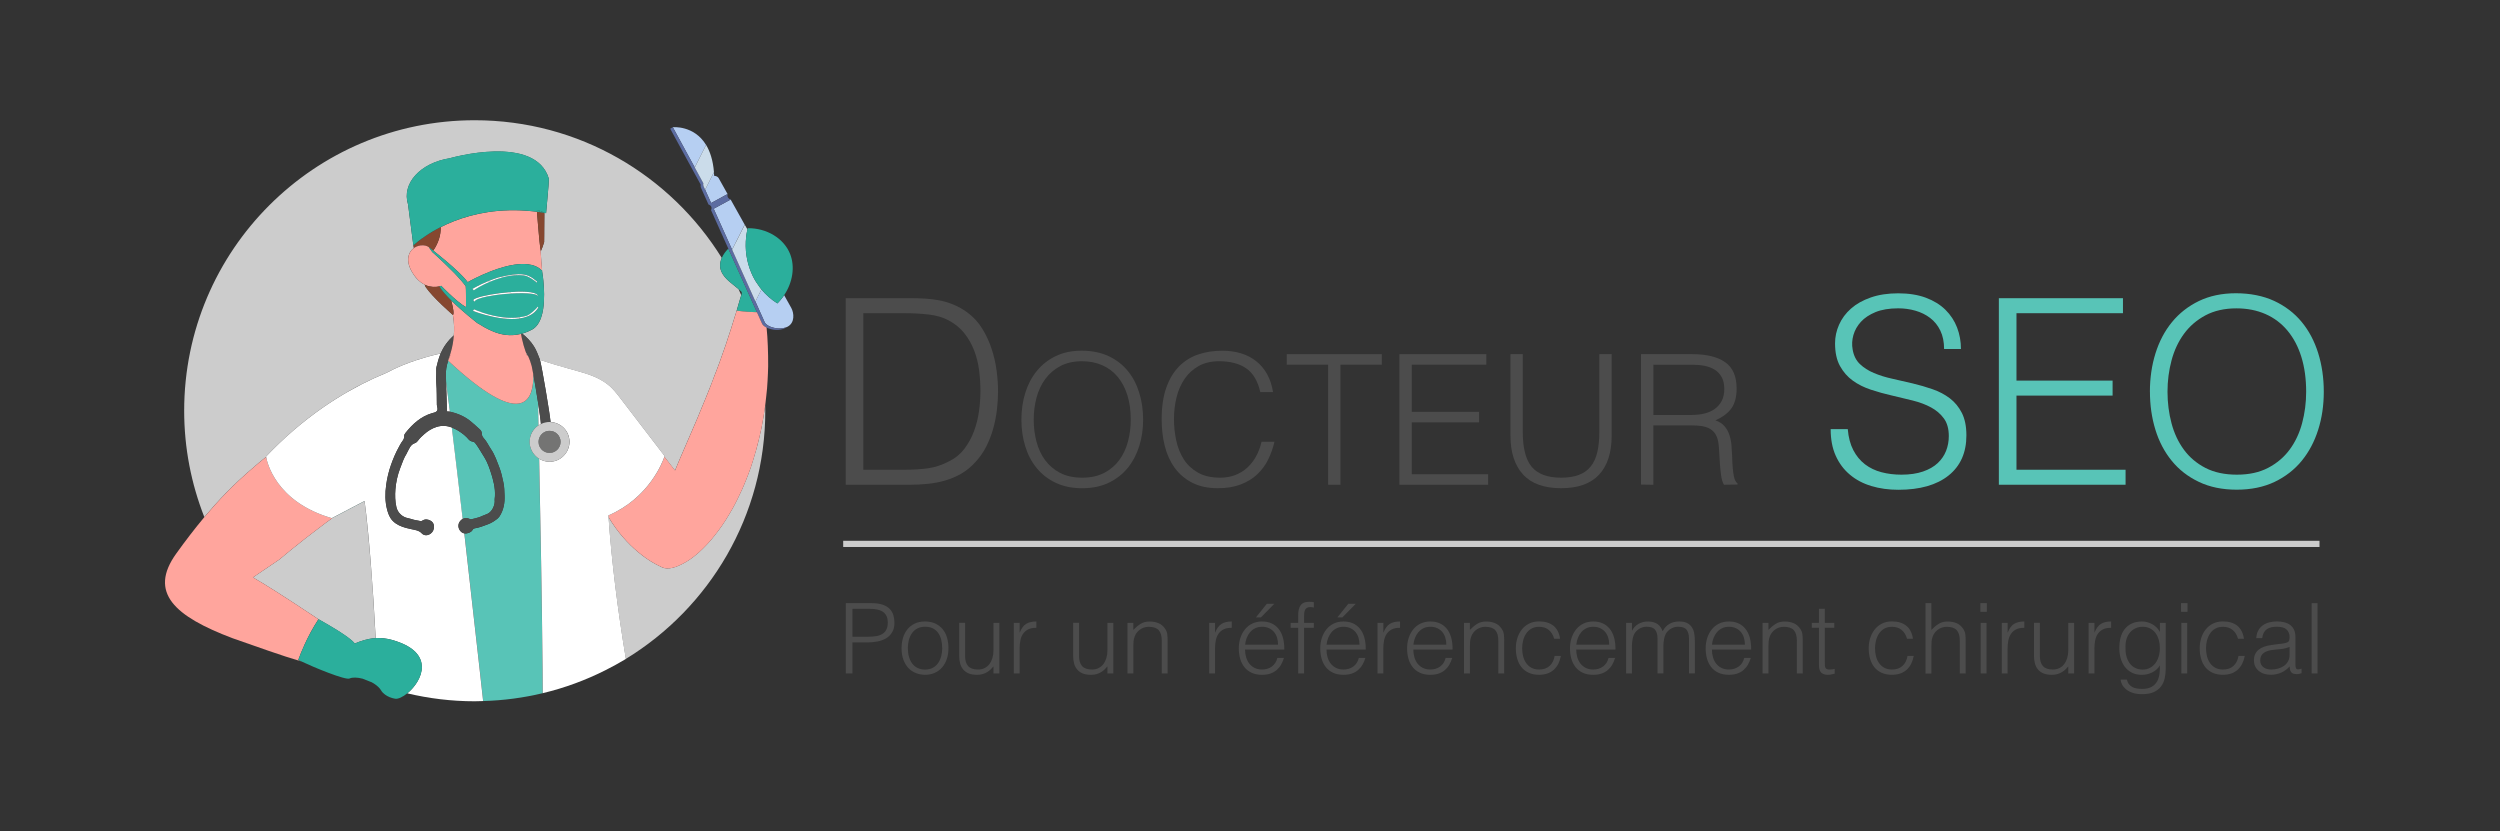 <?xml version="1.0" encoding="UTF-8"?><svg id="a" xmlns="http://www.w3.org/2000/svg" viewBox="0 0 812.78 270.32"><rect x="0" y="0" width="812.78" height="270.32" fill="#333333" stroke="none"/><defs><style>.b{fill:none;}.c{fill:#fff;}.d{fill:#ffa59d;}.e{fill:#b6cff2;}.f{fill:#86472f;}.g{fill:#ccc;}.h{fill:#cbdcea;}.i{fill:#2baf9c;}.j{fill:#5c6ca1;}.k{fill:#58c4b7;}.l{fill:#4c4c4c;}.m{fill:#1d1d1b;opacity:.5;}</style></defs><g><path class="b" d="M137.58,79.62h0l.02,.07-.02-.07Z"/><path class="b" d="M173.82,101.48c-.65,.6-1.41,1.05-2.25,1.39,.84-.34,1.6-.8,2.25-1.39Z"/><path class="b" d="M174.31,91.68c.18,.14,.29,.24,.29,.24h0s-.11-.09-.29-.24Z"/><path class="b" d="M175.74,136.73c.05,.46,.09,.84,.1,1.12-.02-.29-.05-.67-.1-1.12Z"/><path class="b" d="M175.44,78.84c.07,.66,.14,1.23,.2,1.69-.06-.45-.13-1.03-.2-1.69Z"/><path class="b" d="M163.04,90.27c-1.36,.38-2.65,.85-3.8,1.34,1.15-.49,2.44-.96,3.8-1.34Z"/><path class="b" d="M160.94,160.34c.01,.67-.02,1.34-.11,2.01,.09-.67,.12-1.35,.11-2.01Z"/><path class="b" d="M145.7,117.27h0c.17-.5,.37-.98,.59-1.46-.22,.48-.42,.97-.59,1.46Z"/><path class="b" d="M158.11,167.23c.67-.22,1.23-.68,1.67-1.25-.43,.57-.99,1.03-1.67,1.25Z"/><path class="b" d="M158.11,167.23c-.41,.13-.8,.3-1.2,.48,.4-.17,.79-.35,1.2-.48Z"/><path class="b" d="M141.87,74.58c-.9,.5-1.72,.99-2.47,1.46,.74-.47,1.57-.96,2.47-1.46Z"/><path class="b" d="M125.38,121.31c-2.41,.99-4.99,2.16-7.71,3.55,2.72-1.39,5.3-2.57,7.71-3.55Z"/><path class="b" d="M242.69,76.08c-.05,.3-.07,.61-.11,.91,.03-.3,.06-.61,.11-.91h0Z"/><path class="b" d="M103.53,201.31c-2.69-1.79-5.13-3.4-7.35-4.86,2.22,1.46,4.66,3.07,7.35,4.86Z"/><path class="b" d="M81.88,152.41c-1.49,1.27-2.91,2.55-4.28,3.83,1.37-1.29,2.8-2.56,4.28-3.83Z"/><path class="b" d="M73.63,160.13c-1.28,1.31-2.51,2.62-3.7,3.95,1.19-1.33,2.43-2.64,3.7-3.95Z"/><path class="b" d="M144.52,94c-.21-.42-.66-1.26-.66-1.26,.23,.42,.45,.84,.66,1.26Z"/><polygon class="b" points="82.23 187.72 82.23 187.72 86.54 184.8 82.23 187.72"/><path class="b" d="M140.62,82.02c.05,.05,.13,.12,.22,.2,.22,.2,.57,.51,.99,.89-.78-.72-1.3-1.18-1.3-1.17,0,0,.03,.03,.09,.08Z"/><path class="b" d="M106.49,167.75c-.18-.06-.36-.11-.54-.17h.03c.16,.07,.34,.12,.51,.17Z"/><path class="b" d="M241.01,94.8c-.28-.28-.58-.55-.89-.81,.3,.65,.6,1.29,.88,1.95,.03-.1,.06-.2,.09-.3,.18-.54-.09-.84-.09-.84Z"/><path class="b" d="M232.31,174.14c.81-1.01,1.61-2.09,2.41-3.23-.79,1.14-1.6,2.22-2.41,3.23Z"/><path class="b" d="M223.9,182.17c.95-.62,1.92-1.37,2.9-2.22-.98,.85-1.95,1.6-2.9,2.22Z"/><path class="g" d="M171.63,115.62c-.24-.5-.51-.99-.81-1.47,.15,.45,.31,.89,.48,1.34,.11,.04,.22,.09,.33,.13Z"/><path class="g" d="M108.21,168.31c-.76,.55-1.52,1.1-2.28,1.66-.76,.56-1.51,1.13-2.27,1.72-1.46,1.09-2.92,2.2-4.38,3.35-1.46,1.14-2.92,2.31-4.39,3.5-.67,.55-1.34,1.1-2.02,1.66-.68,.56-1.35,1.12-2.03,1.69l-4.31,2.92-4.31,2.92c1.8,1.02,4.02,2.37,6.72,4.07,.3,.19,.6,.38,.91,.58,1.28,.82,2.67,1.71,4.17,2.68,.69,.45,1.41,.92,2.15,1.4,2.22,1.46,4.66,3.07,7.35,4.86h0c.19,.1,.39,.22,.61,.34,.44,.25,.94,.53,1.47,.84s1.11,.64,1.7,.99c.77,.46,1.57,.94,2.36,1.43,.31,.19,.61,.38,.91,.58,.21,.13,.41,.26,.61,.4,.31,.2,.6,.4,.89,.6,.32,.22,.62,.43,.9,.64,.35,.26,.68,.51,.97,.74,.21,.17,.4,.33,.57,.49,.34,.31,.62,.6,.79,.86,2.16-.9,4.27-1.59,6.63-1.75,.06,0,.12-.02,.18-.02-.43-8.14-.97-16.65-1.61-24.63-.44-5.49-.91-10.72-1.44-15.41-.18-1.56-.36-3.07-.55-4.5l-10.33,5.41h0Z"/><path class="g" d="M73.63,160.13c1.28-1.31,2.6-2.6,3.97-3.89s2.8-2.56,4.28-3.83c.76-.68,1.53-1.34,2.3-1.98,.77-.64,1.56-1.27,2.34-1.89-.01-.09-.02-.14-.02-.14,.71-.75,1.42-1.48,2.13-2.19,.71-.72,1.42-1.41,2.13-2.09,1.57-1.49,3.13-2.91,4.69-4.25,6.23-5.36,12.37-9.53,18.05-12.76,1.42-.81,2.81-1.56,4.17-2.25,2.72-1.39,5.3-2.57,7.71-3.55,.08-.03,.19-.06,.26-.1,3.28-1.8,6.84-3.18,9.9-4.19,.87-.29,1.71-.54,2.48-.77s1.49-.42,2.13-.59c.64-.17,1.2-.31,1.67-.42,.71-.17,1.2-.27,1.42-.32,.48-1.09,1.07-2.14,1.8-3.13,.75-1.02,1.58-1.93,2.5-2.75,.07-.9,.11-1.8,.09-2.7v-.19c-.02-.63-.06-1.25-.13-1.88-.06-.63-.14-1.26-.25-1.88-.05-.04-6.53-5.66-8.79-8.99-.07-.11-.14-.23-.2-.37-.06-.14-.13-.3-.18-.48-.92-.45-1.72-1.07-2.4-1.77s-1.25-1.5-1.72-2.32c-.17-.3-.33-.6-.48-.91-.44-.93-.74-1.9-.79-2.89-.03-.66,.07-1.34,.3-1.97s.61-1.22,1.13-1.71c.13-.12,.28-.24,.43-.35-.05-.26-.09-.53-.14-.8l-.02,.02-.16-1.22c-.04-.31-.08-.62-.12-.94l-1.46-11.24c-2.1-6.76,3.95-13.44,13.56-14.99,0,0,27.94-8.09,32.25,6.72,.1,.18-.92,11.13-.92,11.13-.25-.04-.48-.07-.73-.11,.05,.04,.11,.07,.17,.12l-.04,6.04v.75l-.03,2.59h0c-.16,.52-.33,1.04-.5,1.53-.17,.49-.36,.95-.55,1.37-.04-.05-.08-.22-.13-.47,.16,2.73,.36,5.24,.54,7.21,.06,.36,.16,1,.26,1.82,.04,.33,.08,.69,.12,1.07,.25,2.5,.43,6.06-.06,9.24-.15,.98-.37,1.92-.67,2.78-.07,.22-.15,.43-.24,.63-.51,1.23-1.21,2.26-2.17,2.95-.16,.11-.33,.22-.5,.31-.56,.3-1.1,.56-1.64,.78s-1.07,.4-1.6,.55c1.45,1.13,2.72,2.44,3.75,4.04,.86,1.33,1.36,2.78,1.94,4.23,.02,.05,.05,.15,.08,.26,3.73,1.26,6.73,2.12,9.25,2.82,.61,.17,1.19,.33,1.75,.49,1.18,.33,2.24,.63,3.23,.93,1.26,.39,2.4,.78,3.48,1.25,.79,.34,1.56,.73,2.32,1.18,.52,.31,1.04,.64,1.57,1.01,.38,.27,.74,.56,1.1,.88,.18,.16,.36,.33,.54,.5,.36,.35,.72,.73,1.08,1.16,.37,.42,.74,.89,1.14,1.39,.2,.25,.4,.52,.61,.8l5.23,6.83,9.23,12.05-.02,.06s-.03,.1-.06,.17l3.45,4.45c.5-1.21,1.02-2.44,1.54-3.68,.31-.69,.61-1.42,.92-2.13s.62-1.4,.92-2.13c1.26-2.92,2.57-5.93,3.89-9.01,.31-.78,.63-1.55,.95-2.33,.64-1.54,1.28-3.07,1.9-4.58,.31-.75,.61-1.51,.9-2.25,.15-.37,.29-.73,.44-1.1,.44-1.1,.87-2.19,1.25-3.29,.27-.72,.55-1.43,.83-2.14,.28-.71,.55-1.41,.8-2.11,.72-2.09,1.48-4.11,2.14-6.05,.22-.65,.43-1.28,.63-1.91,.03-.08,.05-.13,.06-.2,.43-1.22,.81-2.4,1.17-3.54,.36-1.14,.69-2.25,1.02-3.31,.13-.38,.25-.75,.36-1.12,.11-.36,.22-.72,.32-1.07,.4-1.34,.74-2.58,1.09-3.74,.14-.45,.28-.89,.42-1.33-.28-.65-.58-1.3-.88-1.95-.54-.46-1.1-.91-1.66-1.35-.56-.45-1.11-.89-1.64-1.37-.17-.15-.33-.31-.49-.47-.48-.48-.92-1-1.28-1.56-.24-.37-.44-.76-.6-1.17-.16-.41-.27-.83-.32-1.27-.01-.12,0-.25-.01-.37-.03-.87,.17-1.75,.54-2.6-16.66-26.86-46.39-44.75-80.32-44.75-52.17,0-94.45,42.29-94.45,94.45,0,12.2,2.34,23.85,6.55,34.56,1.13-1.35,2.29-2.68,3.48-4.01,1.19-1.33,2.43-2.64,3.7-3.95Z"/><path class="i" d="M234.14,86.8c.05,.44,.16,.86,.32,1.27,.16,.41,.36,.79,.6,1.17,.36,.56,.8,1.08,1.28,1.56,.16,.16,.32,.32,.49,.47,.52,.48,1.08,.93,1.64,1.37,.56,.45,1.12,.89,1.66,1.35,.3,.26,.6,.53,.89,.81,0,0,.26,.29,.09,.84-.03,.1-.06,.2-.09,.3-.14,.44-.28,.88-.42,1.33-.35,1.16-.69,2.4-1.09,3.74,1.22,.17,2.45,.29,3.68,.37,.97,.07,1.93,.12,2.91,.14l-3.36-7.47-.66-1.46-5.29-11.76c-.9,.89-1.65,1.92-2.12,3.01-.37,.85-.57,1.73-.54,2.6,0,.12,0,.25,.01,.37Z"/><path class="e" d="M225.87,54.45l3.16-6.27,.53-1.05c-3.93-6.48-10.82-5.77-10.82-5.77l9.93,18.22-2.79-5.13Z"/><path class="e" d="M229.25,61.68l1.94,4.32,4.49-2.45,.86-.47-2.89-5.16c-.28-.47-.82-.73-1.47-.76-.02-.4-.04-.8-.07-1.18l-.8,1.58-2.08,4.12Z"/><path class="e" d="M257.28,100.14l-.1-.16-2.24-4.01c-.2,.3-.41,.59-.63,.88-.48,.63-1,1.23-1.57,1.8-2-1.26-3.74-2.8-5.19-4.54l-.25,.49-1.72,3.41,1.58,3.52,1.41,3.14,.08,.17c.11,.19,.26,.38,.45,.55,1.29,1.19,4.32,1.83,6.43,1.05,.19-.07,.38-.15,.56-.25,2.38-1.3,2.07-4.4,1.18-6.05Z"/><polygon class="e" points="232.03 67.87 237.55 80.14 238.01 81.17 239.14 78.95 241.58 74.1 242.11 73.04 237.54 64.87 236.68 65.34 232.03 67.87"/><path class="j" d="M249.11,105.39c-.19-.17-.34-.36-.45-.55l-.08-.17-1.41-3.14-1.58-3.52-1.94-4.31-1.09-2.42-4.54-10.1-.47-1.04-5.52-12.27,4.65-2.53,.86-.47c-1.4-.49-.99-1.78-.99-1.78l-.86,.47-4.49,2.45-1.94-4.32-.49-1.08c-.15-.31-.18-.66-.09-1.02l-9.93-18.22-.86,.47,9.93,18.22c-.08,.36-.06,.71,.09,1.02l2.43,5.41s1.49,.38,.84,1.86l5.61,12.49,5.29,11.76,.66,1.46,3.36,7.47,1.63,3.62,.08,.17c.25,.46,.77,.87,1.42,1.19,1.68,.83,4.31,1.09,6.02,.16,.12-.06,.2-.15,.3-.22-2.11,.78-5.14,.14-6.43-1.05Z"/><path class="h" d="M225.87,54.45l2.79,5.13c-.08,.36-.06,.71,.09,1.02l.49,1.08,2.08-4.12,.8-1.58c-.32-3.89-1.28-6.75-2.56-8.86l-.53,1.05-3.16,6.27Z"/><path class="h" d="M239.14,78.95l-1.12,2.23,4.54,10.1,1.09,2.42,1.94,4.31,1.72-3.41,.25-.49c-.2-.24-.39-.5-.58-.75-.83-1.1-1.57-2.26-2.18-3.49-.18-.36-.34-.73-.5-1.1-1.56-3.62-2.17-7.67-1.71-11.77,.03-.3,.06-.61,.11-.91,.08-.5,.18-1,.29-1.5l-.86-1.54-.53,1.06-2.44,4.85Z"/><path class="g" d="M247.56,139.14c-.24,1.1-.49,2.2-.74,3.28-.31,1.3-.63,2.59-.99,3.86-.3,1.08-.61,2.16-.95,3.21-.25,.84-.51,1.66-.79,2.47-.28,.81-.57,1.61-.88,2.39-.24,.62-.48,1.23-.72,1.84-.16,.4-.33,.8-.49,1.19-.22,.53-.44,1.07-.68,1.59-1.02,2.22-2.04,4.36-3.15,6.35-.37,.66-.75,1.31-1.14,1.94-.74,1.28-1.52,2.49-2.31,3.63-.79,1.14-1.6,2.22-2.41,3.23-1.58,2.05-3.28,3.78-4.87,5.26-.21,.2-.42,.37-.64,.56-.98,.85-1.95,1.6-2.9,2.22-.39,.25-.77,.48-1.15,.69-2.97,1.7-5.56,2.44-7.47,1.61-.49-.21-1.53-.76-1.53-.76,0,0-2.76-1.25-6.38-4.29-2.95-2.48-6.47-6.14-9.55-11.31,.98,14.38,3.03,30.51,5.64,46.12,27.19-16.58,45.35-46.52,45.35-80.7,0-.57-.03-1.14-.04-1.7-.16,1.2-.34,2.4-.54,3.62-.2,1.22-.42,2.45-.66,3.69Z"/><path class="d" d="M247.8,105.3l-.08-.17-1.63-3.62c-.97-.02-1.94-.07-2.91-.14-1.24-.09-2.47-.2-3.68-.37-.1,.35-.21,.7-.32,1.07-.11,.36-.24,.73-.36,1.12-.33,1.06-.66,2.16-1.02,3.31-.36,1.14-.74,2.33-1.17,3.54-.01,.07-.03,.13-.06,.2-.2,.63-.41,1.26-.63,1.91-.66,1.94-1.42,3.96-2.14,6.05-.25,.7-.52,1.4-.8,2.11-.28,.71-.56,1.42-.83,2.14-.39,1.1-.81,2.19-1.25,3.29-.15,.37-.29,.73-.44,1.1-.29,.75-.59,1.5-.9,2.25-.62,1.51-1.26,3.03-1.9,4.58-.32,.77-.64,1.55-.95,2.33-1.32,3.08-2.63,6.08-3.89,9.01-.3,.73-.61,1.42-.92,2.13s-.61,1.44-.92,2.13c-.52,1.24-1.04,2.47-1.54,3.68l-3.45-4.45c-.59,1.75-4.99,13.37-18.22,19.08,.01,.18,.03,.36,.04,.53,3.08,5.17,6.6,8.84,9.55,11.31,3.62,3.04,6.38,4.29,6.38,4.29,0,0,1.04,.55,1.53,.76,1.91,.83,4.51,.09,7.47-1.61,.38-.21,.76-.44,1.15-.69,.95-.62,1.92-1.37,2.9-2.22,.21-.18,.42-.36,.64-.56,1.59-1.48,3.29-3.21,4.87-5.26,.81-1.01,1.61-2.09,2.41-3.23,.79-1.14,1.57-2.35,2.31-3.63,.39-.63,.77-1.28,1.14-1.94,1.11-1.99,2.13-4.13,3.15-6.35,.24-.52,.46-1.06,.68-1.59,.16-.39,.33-.79,.49-1.19,.24-.61,.48-1.21,.72-1.84,.31-.78,.6-1.58,.88-2.39,.28-.81,.54-1.63,.79-2.47,.34-1.05,.65-2.13,.95-3.21,.35-1.27,.68-2.56,.99-3.86,.26-1.09,.51-2.18,.74-3.28,.24-1.24,.46-2.48,.66-3.69,.2-1.22,.38-2.42,.54-3.62,.14-1.05,.26-2.08,.35-3.11,.21-1.67,.34-3.33,.42-4.93,.07-1.62,.18-3.2,.19-4.72,0-2.3-.01-4.52-.11-6.61-.07-2.11-.22-4.09-.4-5.96-.65-.32-1.17-.73-1.42-1.19Z"/><path class="k" d="M151.53,168.46c.19,0,.39,.03,.59,.08,.2,.05,.41,.12,.61,.22,.15,.07,.29,.14,.46,.1,.42-.11,.85-.21,1.27-.31s.84-.22,1.26-.35c.2-.07,.4-.15,.6-.23,.2-.08,.4-.17,.59-.26,.4-.17,.79-.35,1.2-.48,.67-.22,1.23-.68,1.67-1.25,.26-.34,.48-.73,.64-1.12,.32-.76,.47-1.57,.39-2.24,0-.04,0-.09,0-.13,0-.05,0-.09,0-.14,.09-.68,.12-1.35,.11-2.01,0-.33-.02-.66-.05-.99-.06-.66-.15-1.32-.28-1.96-.13-.65-.28-1.29-.46-1.93-.09-.32-.18-.64-.28-.95-.15-.5-.31-1.01-.48-1.51-.33-1.01-.71-2.01-1.17-2.96-.23-.48-.48-.95-.77-1.4-.24-.39-.48-.79-.72-1.18-.39-.65-.79-1.3-1.2-1.94-.34-.52-.7-1.04-1.09-1.53-.33-.41-.78-.35-1.17-.5-.09-.03-.16-.08-.24-.12-.24-.12-.46-.26-.64-.47-.2-.25-.42-.48-.64-.71-.02-.02-.04-.05-.07-.07-.25-.25-.51-.48-.77-.7-.54-.45-1.11-.85-1.69-1.23-.56-.37-1.15-.66-1.74-.92-.2-.09-.39-.18-.59-.26,.53,4.3,1.1,9.01,1.69,14.01,.59,5,1.21,10.29,1.84,15.73,.17-.09,.35-.16,.53-.2s.37-.07,.57-.06Z"/><path class="k" d="M108.21,168.31h0l10.33-5.41v-.05l-6.28,3.28-4.11,2.16s.04,.01,.06,.02h0Z"/><path class="k" d="M175.28,149.15c-1.84-1.14-3.08-3.16-3.08-5.49s1.14-4.22,2.88-5.38c-.02-1.3-.05-2.55-.07-3.76-.02-1.2-.04-2.36-.06-3.47h0c-.52-3.33-1.15-7.05-1.58-9.48,.27,7.69-2.52,18.43-25.72-2.52-.64-.57-1.28-1.16-1.94-1.78-.54,1.55-.82,3.17-.77,4.83,.02,.69,.04,1.39,.07,2.08,.09,.68,.19,1.4,.29,2.15,.3,2.25,.63,4.78,.97,7.54,.1,.02,.2,.05,.29,.07,2.51,.6,4.8,1.62,6.77,3.34,.89,.78,1.81,1.54,2.66,2.36,.4,.39,.65,.82,.63,1.31-.02,.67,.29,1.16,.68,1.59,.95,1.05,1.5,2.34,2.29,3.49,1.3,1.91,2.01,4.09,2.83,6.22,.57,1.46,.83,2.98,1.19,4.49,.35,1.45,.34,2.89,.41,4.35,.11,2.42-.3,4.7-1.61,6.77-.26,.41-.63,.73-1.01,1.02-.84,.64-1.73,1.18-2.73,1.56-1.44,.53-2.85,1.12-4.38,1.35-.44,.07-.58,.36-.8,.7-.39,.58-1.52,1.09-2.52,.94,1.67,14.55,3.39,29.91,4.92,43.67,.41,3.74,.82,7.36,1.2,10.82,6.64-.19,13.1-1.06,19.33-2.55,0-2.56-.02-5.2-.05-7.9-.17-22.09-.7-48.21-1.1-68.32Z"/><path class="d" d="M98.84,209.94c1.34-2.97,2.89-5.86,4.69-8.62-2.69-1.79-5.13-3.4-7.35-4.86-.74-.49-1.46-.95-2.15-1.4-1.5-.97-2.89-1.87-4.17-2.68-.31-.2-.61-.39-.91-.58-2.7-1.7-4.92-3.05-6.72-4.07h0l4.31-2.92,4.31-2.92c.67-.57,1.35-1.14,2.03-1.69,.68-.56,1.35-1.11,2.02-1.66,1.47-1.19,2.93-2.36,4.39-3.5,1.46-1.14,2.92-2.26,4.38-3.35,.75-.59,1.51-1.16,2.27-1.72,.76-.56,1.52-1.11,2.28-1.66h-.03l-.03-.02-.3,.16c-18.39-5.35-21.09-18.45-21.33-19.9-.78,.62-1.56,1.25-2.34,1.89-.77,.64-1.54,1.3-2.3,1.98-1.49,1.27-2.91,2.55-4.28,3.83s-2.69,2.58-3.97,3.89-2.51,2.62-3.7,3.95c-1.19,1.33-2.35,2.66-3.48,4.01-3.23,3.86-6.23,7.8-9.15,11.86-9.13,12.69-.55,20.41,18.29,27.53,8.29,2.88,15.71,5.6,22.26,7.52-.34-.16-.65-.31-.9-.44,.56-1.56,1.21-3.09,1.9-4.61Z"/><path class="d" d="M108.21,168.31h0s-.04-.01-.06-.02h.03l.03,.02Z"/><path class="d" d="M171.33,115.55c.11,.04,.22,.08,.33,.12l-.03-.05c-.11-.04-.22-.09-.33-.13,0,.02,.02,.04,.02,.06Z"/><path class="i" d="M242.69,76.08c-.05,.3-.07,.61-.11,.91-.47,4.11,.14,8.15,1.71,11.77,.16,.37,.32,.74,.5,1.1,.61,1.23,1.34,2.39,2.18,3.49,.19,.25,.38,.51,.58,.75,1.45,1.75,3.19,3.29,5.19,4.54,.57-.57,1.1-1.17,1.57-1.8,.22-.29,.43-.58,.63-.88,2.77-4.15,3.58-9.23,1.94-13.37-2.01-5.09-7.62-8.49-13.82-8.4-.03,.13-.05,.26-.08,.39-.11,.5-.21,1-.29,1.5h0Z"/><path class="c" d="M145.29,133.31v.09c.01,.2-.01,.38,.15,.42,.06,.01,.13,.01,.24,0,.09-.02,.19-.01,.29,0,.1,.01,.2,.04,.3,.06-.35-2.76-.67-5.29-.97-7.54-.1-.75-.2-1.47-.29-2.15,.06,2.09,.13,4.18,.2,6.27,.03,.95,.05,1.9,.09,2.85Z"/><path class="c" d="M150.97,173.43c-.31-.05-.61-.15-.86-.35-1.09-.82-1.43-2.28-.7-3.41,.28-.43,.63-.75,1.01-.95-.63-5.44-1.25-10.73-1.84-15.73-.59-5-1.16-9.71-1.69-14.01-1.57-.57-3.23-.72-4.96-.17-1.49,.47-2.85,1.3-4.03,2.37-.68,.61-1.37,1.21-1.91,1.96-.28,.39-.63,.77-1.09,.93-1.52,.5-1.88,1.93-2.56,3.1-.05,.08-.07,.17-.11,.25-.96,1.49-1.5,3.17-2.13,4.8-.85,2.2-1.36,4.52-1.55,6.86-.16,1.92-.11,3.86,.32,5.79,.45,1.98,2.11,3.32,3.77,3.6,.65,.11,1.28,.38,1.92,.53,.71,.17,1.43,.27,2.15,.42,.25,.05,.45-.05,.64-.17,.91-.58,1.85-.4,2.67,.07,.89,.51,1.2,1.44,1.03,2.45-.15,.93-.72,1.64-1.55,2.03-.83,.39-1.77,.27-2.38-.39-.97-1.04-2.28-1.09-3.49-1.39-.54-.13-1.09-.23-1.63-.38-1.6-.44-3.12-1.07-4.3-2.27-.99-1-1.48-2.29-1.84-3.64-.7-2.67-.69-5.35-.31-8.08,.31-2.24,.82-4.4,1.58-6.54,.71-1.99,1.51-3.92,2.55-5.77,.27-.49,.51-1,.83-1.47,.45-.65,1.01-1.23,.9-2.14-.04-.34,.2-.7,.43-.99,2.32-2.9,4.99-5.35,8.68-6.42,.09-.03,.18-.04,.27-.07,1.37-.32,1.67-.8,1.3-2.17-.04-.16-.07-.31-.07-.47-.05-2.33,.02-4.68-.18-7-.13-1.53,.04-3.04-.02-4.56-.02-.56,.21-1.12,.33-1.68,.17-.77,.39-1.51,.64-2.23,.14-.4,.28-.81,.45-1.2-.22,.05-.71,.15-1.42,.32-.47,.11-1.03,.25-1.67,.42-.64,.17-1.36,.36-2.13,.59s-1.61,.48-2.48,.77c-3.06,1-6.61,2.39-9.9,4.19-.07,.04-.18,.07-.26,.1-2.41,.99-4.99,2.16-7.71,3.55-1.36,.7-2.75,1.45-4.17,2.25-5.68,3.23-11.82,7.4-18.05,12.76-1.56,1.34-3.12,2.75-4.69,4.25-.71,.68-1.42,1.38-2.13,2.09-.71,.72-1.42,1.45-2.13,2.19,0,0,0,.05,.02,.14,.24,1.45,2.94,14.55,21.33,19.9l.3-.16c-.38-.11-.73-.24-1.1-.35-.36-.12-.74-.23-1.1-.35,.17,.06,.36,.11,.54,.17,.54,.18,1.08,.37,1.66,.54l4.11-2.16,6.27-3.28v.05c.2,1.43,.38,2.94,.56,4.5,.53,4.69,1.01,9.93,1.44,15.41,.64,7.98,1.18,16.48,1.61,24.63,.12,0,.25-.01,.37-.02,2.16-.07,4.55,.32,7.4,1.43,5.32,2.04,7.19,4.98,7.23,7.91,.04,3.34-2.31,6.66-4.72,8.64,7.04,1.67,14.37,2.58,21.91,2.58,.92,0,1.83-.04,2.74-.07-.38-3.45-.78-7.08-1.2-10.82-1.53-13.76-3.25-29.12-4.92-43.67Zm-10.86-57.42h.02s-.06,.01-.08,.01c.03,0,.05-.01,.06-.01Z"/><path class="c" d="M106.49,167.75c-.17-.06-.34-.11-.51-.16h-.03c.35,.11,.73,.23,1.1,.35,.36,.12,.72,.24,1.1,.35h0c-.58-.17-1.12-.35-1.66-.54Z"/><path class="c" d="M140.13,116.01h-.02s-.03,0-.06,.02c.02,0,.06-.02,.08,0v-.02Z"/><path class="c" d="M175.74,136.73c-.05-.46-.12-.99-.2-1.58-.16-1.18-.37-2.6-.6-4.09,.02,1.1,.04,2.26,.06,3.47,.02,1.2,.04,2.46,.07,3.76,.24-.16,.51-.29,.78-.42-.02-.29-.05-.67-.1-1.12Z"/><path class="c" d="M197.78,167.58c13.23-5.71,17.62-17.33,18.22-19.08,.02-.07,.04-.13,.06-.17l.02-.06-9.23-12.05-5.23-6.83c-.21-.28-.41-.55-.61-.8-.39-.51-.77-.97-1.14-1.39-.37-.42-.72-.81-1.08-1.16-.18-.17-.36-.34-.54-.5-.36-.32-.72-.61-1.1-.88-.53-.38-1.05-.7-1.57-1.01-.76-.45-1.53-.84-2.32-1.18-1.08-.47-2.22-.86-3.48-1.25-.99-.3-2.06-.61-3.23-.93-.56-.16-1.14-.32-1.75-.49-2.52-.7-5.52-1.56-9.25-2.82,0,.03,.02,.07,.03,.1,.69,2.69,3.14,17.12,3.42,20.13,3.42,.17,6.15,2.98,6.15,6.44s-2.9,6.47-6.47,6.47c-1.25,0-2.4-.37-3.39-.98,.39,20.11,.93,46.23,1.1,68.32,.02,2.7,.04,5.34,.05,7.9,7.18-1.72,14.04-4.26,20.49-7.52h0c2.12-1.07,4.21-2.21,6.24-3.43,.1-.06,.21-.12,.31-.19-2.61-15.61-4.66-31.74-5.64-46.12-.01-.18-.03-.36-.04-.53Z"/><path class="i" d="M137.15,216.76c-.04-2.93-1.91-5.87-7.23-7.91-2.85-1.1-5.24-1.49-7.4-1.43-.12,0-.25,0-.37,.02-.06,0-.12,.02-.18,.02-2.36,.16-4.47,.85-6.63,1.75-.18-.26-.45-.55-.79-.86-.17-.16-.36-.32-.57-.49-.29-.24-.62-.49-.97-.74-.29-.21-.59-.42-.9-.64-.29-.2-.59-.4-.89-.6-.2-.13-.4-.26-.61-.4-.3-.19-.61-.39-.91-.58-.79-.49-1.59-.98-2.36-1.43-.59-.35-1.16-.68-1.7-.99s-1.03-.59-1.47-.84c-.22-.12-.42-.24-.61-.34h0c-1.8,2.77-3.35,5.66-4.69,8.63-.68,1.52-1.33,3.05-1.9,4.61,.25,.13,.57,.28,.9,.44,4.22,2.02,14.46,6.23,15.78,5.61,.97-.45,2.56-.37,4.23,.06,.98,.41,1.98,.79,2.98,1.17,.77,.42,1.48,.9,2.05,1.44,.14,.13,.26,.27,.39,.4,.22,.25,.42,.5,.57,.76,.32,.55,.77,1.01,1.29,1.39h0c.96,.72,2.16,1.16,3.27,1.35,.96,.18,2.51-.54,4.03-1.79,2.4-1.98,4.76-5.3,4.72-8.64Z"/><path class="l" d="M172.69,116.06v-.03c-.18-.07-.36-.14-.53-.21-.18-.07-.35-.14-.53-.21l.03,.05c.35,.13,.69,.26,1.03,.38Z"/><path class="l" d="M146.26,115.55c.09-.27,.17-.54,.25-.81,.56-1.88,.89-3.79,1.04-5.7-.92,.82-1.75,1.73-2.5,2.75-.73,.99-1.32,2.04-1.8,3.13-.17,.39-.31,.8-.45,1.2-.25,.73-.48,1.46-.64,2.23-.12,.56-.35,1.13-.33,1.68,.06,1.52-.11,3.03,.02,4.56,.2,2.32,.13,4.66,.18,7,0,.16,.03,.31,.07,.47,.37,1.37,.08,1.85-1.3,2.17-.09,.02-.18,.04-.27,.07-3.69,1.06-6.35,3.51-8.68,6.42-.23,.29-.47,.66-.43,.99,.11,.91-.45,1.49-.9,2.14-.32,.47-.56,.98-.83,1.47-1.04,1.85-1.84,3.78-2.55,5.77-.76,2.13-1.27,4.3-1.58,6.54-.38,2.72-.39,5.41,.31,8.08,.35,1.35,.85,2.64,1.84,3.64,1.18,1.2,2.71,1.82,4.3,2.27,.54,.15,1.1,.25,1.63,.38,1.21,.3,2.52,.35,3.49,1.39,.61,.66,1.55,.77,2.38,.39,.83-.39,1.4-1.09,1.55-2.03,.16-1.01-.15-1.94-1.03-2.45-.82-.47-1.76-.64-2.67-.07-.19,.12-.39,.23-.64,.17-.71-.15-1.44-.25-2.15-.42-.65-.15-1.27-.42-1.92-.53-1.66-.29-3.32-1.62-3.77-3.6-.43-1.93-.48-3.87-.32-5.79,.2-2.34,.7-4.65,1.55-6.86,.63-1.63,1.17-3.31,2.13-4.8,.05-.08,.07-.17,.11-.25,.68-1.17,1.04-2.6,2.56-3.1,.47-.15,.81-.54,1.09-.93,.54-.75,1.23-1.34,1.91-1.96,1.19-1.07,2.54-1.9,4.03-2.37,1.74-.55,3.39-.4,4.96,.17,.2,.07,.39,.17,.59,.26,.59,.26,1.17,.55,1.74,.92,.58,.38,1.15,.78,1.69,1.23,.27,.22,.53,.46,.77,.7,.02,.02,.04,.05,.07,.07,.22,.23,.44,.46,.64,.71,.17,.21,.39,.35,.64,.47,.08,.04,.15,.09,.24,.12,.39,.15,.84,.09,1.17,.5,.39,.49,.75,1.01,1.09,1.53,.42,.64,.81,1.29,1.2,1.94,.24,.4,.48,.79,.72,1.18,.28,.45,.53,.92,.77,1.4,.46,.96,.84,1.96,1.17,2.96,.17,.5,.32,1.01,.48,1.51,.1,.32,.19,.63,.28,.95,.18,.64,.33,1.28,.46,1.93,.13,.65,.22,1.3,.28,1.96,.03,.33,.05,.66,.05,.99,.01,.67-.02,1.34-.11,2.01,0,.05,0,.09,0,.14,0,.04-.01,.09,0,.13,.08,.66-.07,1.47-.39,2.24-.17,.4-.38,.78-.64,1.12-.43,.57-.99,1.03-1.67,1.25-.41,.13-.8,.3-1.2,.48-.2,.09-.4,.17-.59,.26-.2,.08-.4,.16-.6,.23-.41,.14-.83,.25-1.26,.35s-.85,.2-1.27,.31c-.17,.04-.3-.02-.46-.1-.2-.1-.41-.17-.61-.22-.2-.05-.4-.08-.59-.08s-.38,.02-.57,.06-.36,.11-.53,.2c-.39,.2-.73,.52-1.01,.95-.74,1.13-.4,2.59,.7,3.41,.26,.19,.55,.3,.86,.35,1,.15,2.14-.36,2.52-.94,.22-.33,.36-.63,.8-.7,1.53-.23,2.94-.82,4.38-1.35,1-.37,1.89-.91,2.73-1.56,.38-.29,.75-.61,1.01-1.02,1.31-2.07,1.72-4.34,1.61-6.77-.07-1.46-.06-2.9-.41-4.35-.36-1.51-.62-3.02-1.19-4.49-.83-2.13-1.53-4.31-2.83-6.22-.78-1.15-1.34-2.44-2.29-3.49-.39-.43-.71-.92-.68-1.59,.02-.49-.23-.92-.63-1.31-.86-.83-1.77-1.58-2.66-2.36-1.97-1.72-4.26-2.74-6.77-3.34-.09-.02-.19-.05-.29-.07-.1-.03-.2-.05-.3-.06-.1-.01-.2-.02-.29,0-.11,.02-.18,.02-.24,0-.17-.04-.14-.22-.15-.42v-.09c-.04-.95-.06-1.9-.09-2.85-.07-2.09-.13-4.18-.2-6.27-.02-.69-.05-1.39-.07-2.08-.05-1.66,.23-3.28,.77-4.83l-.03-.03c.21-.56,.4-1.13,.58-1.69Z"/><path class="l" d="M174.95,116.81s-.01,.03-.02,.05c.21,.08,.43,.15,.64,.22,0-.04-.02-.07-.03-.1-.2-.07-.38-.12-.58-.19,0,0-.01,0-.02,.02Z"/><path class="l" d="M173.52,112.49c-1.03-1.6-2.31-2.91-3.75-4.04-.12,.04-.25,.06-.37,.09,.01,.09,.03,.17,.04,.26,.06,.36,.15,.7,.2,1.06,.18,.8,.37,1.6,.6,2.4,.18,.63,.38,1.26,.6,1.88,.3,.47,.56,.96,.81,1.47,.18,.07,.35,.14,.53,.21,.18,.07,.35,.14,.53,.21v.03c-.33-.12-.68-.25-1.03-.38,.5,1.06,.9,2.18,1.2,3.35,.08,.3,.26,1.24,.5,2.56,.44,2.43,1.07,6.15,1.58,9.48h0c.23,1.5,.44,2.91,.6,4.09,.08,.59,.15,1.13,.2,1.58s.09,.84,.1,1.12c.86-.42,1.8-.67,2.82-.67,.11,0,.21,.03,.32,.03-.28-3.02-2.73-17.45-3.42-20.13-.21-.07-.42-.15-.64-.22,0-.02,.01-.04,.02-.05,0-.01,.01-.02,.02-.02,.2,.07,.38,.13,.58,.19-.03-.11-.06-.21-.08-.26-.58-1.44-1.09-2.9-1.94-4.23Z"/><path class="d" d="M171.66,115.67c-.11-.04-.22-.08-.33-.12,0-.02-.02-.04-.02-.06-.17-.44-.33-.89-.48-1.34-.21-.63-.42-1.25-.6-1.88-.23-.8-.42-1.6-.6-2.4-.05-.36-.13-.7-.2-1.06-.02-.09-.03-.17-.04-.26-1.72,.43-3.35,.51-4.86,.34-1.4-.16-2.7-.53-3.89-.99-2.25-.86-4.08-2.05-5.38-2.82-.05-.03-.1-.06-.14-.08,0,0-4.73-3.68-8.44-7.34,.72,2.59,.99,4.51,.57,4.74h0c.1,.62,.18,1.25,.25,1.88,.06,.63,.1,1.26,.13,1.88v.19c.02,.9-.02,1.8-.09,2.7-.14,1.91-.47,3.82-1.04,5.7-.07,.27-.16,.54-.25,.81,.07-.01,.13-.02,.2-.03-.05,.1-.11,.19-.16,.29-.22,.48-.42,.97-.59,1.46,.66,.62,1.3,1.21,1.94,1.78,23.2,20.96,25.98,10.21,25.72,2.52-.24-1.32-.42-2.26-.5-2.56-.31-1.17-.7-2.29-1.2-3.35Z"/><path class="d" d="M146.3,115.81c.05-.1,.11-.19,.16-.29-.06,0-.13,.02-.2,.03-.18,.57-.37,1.13-.58,1.69l.03,.03h0c.17-.5,.37-.98,.59-1.46Z"/><path class="g" d="M175.84,137.86c-.27,.13-.53,.26-.78,.42-1.73,1.16-2.88,3.14-2.88,5.38s1.24,4.35,3.08,5.49c.99,.61,2.14,.98,3.39,.98,3.57,0,6.47-2.9,6.47-6.47s-2.73-6.27-6.15-6.44c-.11,0-.21-.03-.32-.03-1.02,0-1.96,.25-2.82,.67Zm6.39,5.8c0,.99-.4,1.88-1.05,2.52-.48,.48-1.11,.83-1.8,.97-.23,.05-.47,.07-.72,.07-1.7,0-3.13-1.2-3.48-2.8-.03-.12-.03-.26-.04-.39s-.04-.25-.04-.39c0-.21,.03-.42,.06-.62,.07-.42,.22-.81,.43-1.17,.62-1.06,1.76-1.78,3.08-1.78,1.97,0,3.57,1.6,3.57,3.57Z"/><path class="g" d="M175.09,143.66c0,.13,.03,.26,.04,.39s.02,.26,.04,.39c0-.47-.02-.93-.03-1.4-.04,.2-.06,.41-.06,.62Z"/><path class="m" d="M175.09,143.66c0,.13,.03,.26,.04,.39s.02,.26,.04,.39c0-.47-.02-.93-.03-1.4-.04,.2-.06,.41-.06,.62Z"/><path class="g" d="M175.58,141.87c-.21,.35-.35,.75-.43,1.17,0,.46,.02,.93,.03,1.4,.35,1.6,1.78,2.8,3.48,2.8,.25,0,.49-.03,.72-.07,.7-.14,1.32-.49,1.8-.97,.65-.65,1.05-1.54,1.05-2.52,0-1.97-1.6-3.57-3.57-3.57-1.32,0-2.46,.72-3.08,1.78Z"/><path class="m" d="M175.58,141.87c-.21,.35-.35,.75-.43,1.17,0,.46,.02,.93,.03,1.4,.35,1.6,1.78,2.8,3.48,2.8,.25,0,.49-.03,.72-.07,.7-.14,1.32-.49,1.8-.97,.65-.65,1.05-1.54,1.05-2.52,0-1.97-1.6-3.57-3.57-3.57-1.32,0-2.46,.72-3.08,1.78Z"/><path class="d" d="M175.44,78.84c-.03-.33-.07-.67-.11-1.04-.14-1.44-.28-3.11-.41-4.64-.15-1.84-.28-3.48-.35-4.31-.42-.05-.84-.1-1.25-.14-2.75-.3-5.38-.41-7.85-.34-9.5,.24-16.95,2.82-22.18,5.47,.05,2.62-.78,5.24-2.44,7.63,.55,.43,1.23,.97,1.98,1.58,.75,.61,1.58,1.29,2.42,2.01,1.27,1.08,2.58,2.24,3.75,3.36,.39,.38,.77,.75,1.12,1.11,.19,.2,.38,.39,.56,.58,.54,.57,1.01,1.12,1.37,1.62,0,0,.26-.15,.74-.4,.35-.19,.83-.44,1.39-.72,.19-.09,.39-.19,.6-.3,.65-.32,1.41-.67,2.23-1.04s1.71-.74,2.65-1.1c1.41-.54,2.92-1.05,4.46-1.46,1.02-.27,2.05-.5,3.07-.65,1.52-.23,3.01-.31,4.38-.15,1.83,.21,3.44,.84,4.64,2.06l.02,.09c.01,.06,.03,.15,.04,.26-.17-1.97-.37-4.48-.54-7.21-.03-.16-.06-.36-.09-.58-.06-.45-.13-1.03-.2-1.69Z"/><path class="f" d="M137.58,79.62v.07l-.02,.07s.04,0,.05,0l-.02-.07-.02-.07Z"/><path class="f" d="M137.57,79.69v-.07h.01l.02,.07,.02,.07c.25,.02,.51,.05,.75,.11,.38,.1,.72,.26,1.03,.47h0s.39,.3,1.03,.79c.13,.1,.27,.21,.42,.33,1.65-2.39,2.48-5.01,2.44-7.63-.49,.25-.96,.5-1.41,.75-.9,.5-1.72,.99-2.47,1.46-.37,.24-.72,.47-1.05,.69-.44,.3-.85,.59-1.21,.86-1.7,1.25-2.62,2.14-2.72,2.24h0c.04,.27,.09,.54,.14,.8,.84-.6,1.94-.93,3.01-.87v-.07Z"/><path class="d" d="M143.05,93.04l.4-.13h0s.06,.07,.14,.15c.17,.18,.49,.51,.93,.94-.21-.42-.43-.84-.66-1.26,0,0,.45,.84,.66,1.26,.42,.42,.93,.92,1.51,1.46,1.72,1.63,3.93,3.57,5.49,4.38,0,0,.01-6.64-.1-6.79-.8-1.12-1.93-2.41-3.15-3.7-.26-.27-.52-.54-.79-.82-1.88-1.92-4.21-4.11-5.64-5.42-.41-.38-.76-.69-.99-.89-.09-.08-.17-.15-.22-.2-.06-.05-.09-.08-.09-.08l-1.13-1.6c-.31-.21-.66-.37-1.03-.47-.25-.06-.5-.1-.75-.11-.02,0-.04,0-.05,0-1.07-.06-2.17,.27-3.01,.87-.15,.11-.3,.22-.43,.35-.52,.49-.9,1.08-1.13,1.71s-.33,1.31-.3,1.97c.04,.99,.35,1.96,.79,2.89,.15,.31,.31,.61,.48,.91,.47,.82,1.04,1.61,1.72,2.32s1.48,1.32,2.4,1.77c.15,.07,.29,.15,.44,.21,1.39,.58,3.08,.69,4.53,.28Z"/><path class="i" d="M169.33,108.14c.02,.13,.04,.27,.06,.4,.12-.03,.25-.06,.37-.09-.13-.11-.26-.22-.4-.32-.01,0-.02,0-.03,.01Z"/><path class="i" d="M169.32,108.1v.04s.03,0,.04-.01c-.01-.01-.03-.02-.04-.03Z"/><path class="f" d="M146.68,97.65c-.34-.34-.67-.67-.99-1-.38-.4-.74-.8-1.08-1.18-.74-.85-1.37-1.67-1.77-2.37l.2-.05c-1.44,.41-3.14,.29-4.53-.28-.15-.06-.3-.14-.44-.21,.06,.17,.12,.33,.18,.48,.06,.14,.13,.27,.2,.37,2.26,3.33,8.74,8.95,8.79,8.99h0c.41-.23,.14-2.14-.57-4.73Z"/><path class="i" d="M176.21,87.97c-1.2-1.23-2.82-1.85-4.64-2.06-1.37-.16-2.86-.08-4.38,.15-1.02,.15-2.05,.38-3.07,.65-1.53,.41-3.05,.92-4.46,1.46-.94,.36-1.83,.73-2.65,1.1s-1.57,.72-2.23,1.04c-.21,.1-.41,.2-.6,.3-.57,.28-1.04,.53-1.39,.72-.47,.25-.74,.4-.74,.4-.37-.5-.84-1.04-1.37-1.62-.18-.19-.36-.39-.56-.58-.35-.36-.73-.73-1.12-1.11-1.17-1.13-2.48-2.29-3.75-3.36-.84-.72-1.67-1.4-2.42-2.01-.75-.61-1.43-1.15-1.98-1.58-.15-.12-.29-.23-.42-.33-.64-.5-1.03-.79-1.03-.79h0l1.13,1.6s.52,.45,1.3,1.17c1.43,1.31,3.76,3.5,5.64,5.42,.26,.27,.53,.54,.79,.82,1.22,1.3,2.35,2.59,3.15,3.7,.11,.15,.1,6.79,.1,6.79-1.55-.81-3.77-2.76-5.49-4.38-.57-.54-1.09-1.05-1.51-1.46-.43-.43-.76-.76-.93-.94-.08-.08-.13-.14-.14-.14h0l-.4,.12-.2,.05c.4,.7,1.02,1.52,1.77,2.37,.34,.39,.69,.78,1.08,1.18,.32,.33,.65,.67,.99,1,3.7,3.66,8.44,7.34,8.44,7.34,.04,.03,.1,.06,.14,.08,1.3,.77,3.13,1.96,5.38,2.82,1.19,.46,2.49,.82,3.89,.99,1.51,.17,3.14,.09,4.86-.34-.02-.13-.04-.27-.06-.4v-.04s.02,.02,.03,.03c.14,.1,.27,.22,.4,.32,.52-.15,1.06-.33,1.6-.55s1.09-.48,1.64-.78c.17-.09,.34-.2,.5-.31,.96-.69,1.66-1.72,2.17-2.95,.09-.21,.16-.42,.24-.63,.3-.86,.52-1.8,.67-2.78,.5-3.18,.31-6.74,.06-9.24-.04-.39-.08-.75-.12-1.07-.1-.82-.2-1.46-.26-1.82-.02-.11-.03-.2-.04-.26l-.02-.09Zm-1.3,8.18s.03,.11,.03,.18c.03,.09,.04,.18,.01,.28,0,0,0-.14-.01-.28-.09-.24-.4-.43-.89-.58-.24-.08-.53-.14-.86-.19-.16-.03-.34-.05-.52-.07-.36-.04-.76-.08-1.19-.11-1.06-.06-2.31-.07-3.63-.03-.53,.02-1.07,.04-1.62,.07-1.37,.08-2.78,.21-4.13,.37-.34,.04-.67,.08-1,.13-.98,.14-1.92,.3-2.77,.47-2.26,.46-3.87,1.05-4.05,1.68,0,0-.03-.02-.07-.06-.08-.09-.21-.25-.29-.35-.04-.05-.07-.08-.07-.08,.02-.11,.13-.23,.33-.35,.19-.12,.46-.24,.8-.37,2.03-.75,6.47-1.55,10.65-1.89,.84-.07,1.67-.12,2.47-.14,.27,0,.53-.01,.79-.02,.26,0,.51,0,.76,0,.5,0,.97,.02,1.42,.05,2.02,.13,3.49,.52,3.83,1.28Zm-16.23-4.73c.5-.21,1.03-.42,1.58-.62,.55-.2,1.11-.4,1.69-.58,3.86-.98,6.3-1.21,8.02-1.01,.49,.06,.92,.15,1.31,.27,.2,.06,.38,.13,.56,.2,.35,.15,.67,.32,.97,.51,.15,.09,.3,.19,.44,.29,.43,.31,.84,.64,1.28,.98,.02,.02,.04,.05,.05,.1,.03,.14,.02,.36,.02,.36,0,0-.11-.09-.29-.24-.11-.08-.23-.18-.38-.3-.08-.06-.17-.13-.27-.2-.28-.2-.61-.43-.96-.65-.82-.51-1.76-.97-2.51-1-.48-.05-.97-.08-1.45-.09-.97-.01-1.94,.07-2.9,.21-.96,.14-1.9,.35-2.8,.61-1.36,.38-2.65,.85-3.8,1.34-.39,.16-.76,.33-1.11,.5-.35,.17-.69,.33-1.01,.49-1.9,.96-3.1,1.77-3.09,1.79,0,0-.02-.02-.07-.06-.13-.13-.39-.41-.39-.41,0,0,2.13-1.26,5.1-2.5Zm16.28,8.68c-.33,.53-.71,.99-1.15,1.38-.65,.6-1.41,1.05-2.25,1.39-.84,.34-1.75,.56-2.71,.7-.82,.11-1.66,.16-2.52,.15-1.72-.01-3.48-.23-5.12-.54-.41-.08-.81-.16-1.2-.25-.78-.17-1.53-.36-2.21-.54-2.39-.65-4.02-1.3-4.02-1.3,0,0,.38-.57,.37-.53,0,0,.03,.02,.09,.05,.29,.14,1.27,.57,2.71,1.05,2.01,.67,4.88,1.43,7.94,1.63,.44,.03,.88,.04,1.32,.05,.88,0,1.77-.04,2.65-.16,.68-.09,1.36-.21,2.02-.39,.21-.05,.43-.13,.65-.23,.22-.11,.45-.24,.68-.39,.34-.23,.67-.49,.98-.76,.62-.54,1.15-1.1,1.44-1.41,.14-.16,.22-.25,.22-.25l.15,.27s-.03,.07-.03,.1Z"/><path class="c" d="M174.94,96.33c.01,.13,.01,.28,.01,.28,.03-.1,.02-.19-.01-.28Z"/><path class="c" d="M169.66,94.82c-.25,0-.5,0-.76,0-.26,0-.52,0-.79,.02-.8,.03-1.63,.07-2.47,.14,.2,.15,.41,.29,.6,.44,.55-.03,1.09-.06,1.62-.07,1.32-.04,2.56-.04,3.63,.03,.43,.03,.82,.06,1.19,.11,.18,.02,.35,.05,.52,.07,.33,.05,.62,.12,.86,.19,.49,.15,.8,.34,.89,.58,0-.08-.02-.15-.03-.18-.33-.76-1.81-1.15-3.83-1.28-.45-.03-.93-.05-1.42-.05Z"/><path class="c" d="M154.99,96.87c-.34,.13-.61,.25-.8,.37-.19,.12-.3,.24-.33,.35,0,0,.03,.03,.07,.08,.08,.1,.21,.26,.29,.35,.04,.04,.07,.07,.07,.06,.18-.63,1.79-1.21,4.05-1.68,.85-.17,1.78-.33,2.77-.47,.33-.05,.66-.09,1-.13,1.35-.17,2.76-.29,4.13-.37-.19-.15-.4-.3-.6-.44-4.18,.33-8.62,1.13-10.65,1.89Z"/><path class="c" d="M174.62,99.97c-.28,.31-.81,.87-1.44,1.41-.31,.27-.65,.53-.98,.76-.23,.15-.45,.29-.68,.39-.22,.11-.44,.19-.65,.23-.66,.18-1.34,.3-2.02,.39,0,.1,0,.21,0,.31,0,.03,0,.06,0,.09,.96-.13,1.87-.36,2.71-.7s1.6-.8,2.25-1.39c.43-.4,.82-.86,1.15-1.38,0-.04,.03-.07,.03-.1l-.15-.27s-.08,.09-.22,.25Z"/><path class="c" d="M168.85,103.17c-.88,.12-1.77,.17-2.65,.16-.44,0-.88-.02-1.32-.05-3.06-.19-5.93-.96-7.94-1.63-1.43-.48-2.42-.91-2.71-1.05-.06-.03-.09-.04-.09-.05,0-.04-.37,.53-.37,.53,0,0,1.64,.65,4.02,1.3,.68,.19,1.43,.37,2.21,.54,.39,.09,.79,.17,1.2,.25,1.64,.31,3.4,.53,5.12,.54,.86,0,1.71-.04,2.52-.15,0-.03,0-.06,0-.09,0-.1,0-.21,0-.31Z"/><path class="c" d="M163.04,90.27c.91-.25,1.85-.46,2.8-.61,.96-.14,1.93-.22,2.9-.21,.48,0,.97,.03,1.45,.09,.75,.04,1.69,.5,2.51,1,.35,.22,.68,.44,.96,.65,.09,.07,.18,.13,.27,.2,.15,.12,.28,.21,.38,.3,.18,.14,.29,.24,.29,.24h0s.01-.22-.02-.36c-.01-.05-.03-.08-.05-.1-.44-.34-.85-.68-1.28-.98-.14-.1-.29-.2-.44-.29-.3-.19-.62-.36-.97-.51-.18-.07-.36-.14-.56-.2-.39-.12-.82-.21-1.31-.27-1.72-.2-4.16,.03-8.02,1.01-.58,.18-1.14,.38-1.69,.58-.55,.2-1.08,.41-1.58,.62,.19,.07,.38,.12,.57,.19,1.15-.49,2.44-.96,3.8-1.34Z"/><path class="c" d="M154.04,94.39s1.19-.83,3.09-1.79c.32-.16,.65-.32,1.01-.49,.35-.17,.73-.33,1.11-.5-.19-.07-.38-.13-.57-.19-2.97,1.24-5.1,2.5-5.1,2.5,0,0,.26,.28,.39,.41,.04,.04,.07,.07,.07,.06Z"/><path class="f" d="M174.57,68.85c.07,.83,.2,2.47,.35,4.31,.13,1.53,.27,3.2,.41,4.64,.04,.36,.07,.71,.11,1.04,.07,.66,.14,1.23,.2,1.69,.03,.23,.06,.42,.09,.58,.05,.26,.09,.42,.13,.47,.19-.42,.38-.88,.55-1.37,.17-.49,.34-1,.5-1.52h0l.02-2.6v-.75l.05-6.04c-.05-.05-.11-.08-.17-.12-.46-.08-.93-.15-1.38-.21-.29-.04-.58-.08-.87-.12Z"/><path class="i" d="M134.24,78.62l.16,1.22,.02-.02h0c-.06-.39-.12-.79-.18-1.2Z"/><path class="i" d="M137.14,77.58c.37-.27,.77-.56,1.21-.86,.33-.22,.68-.45,1.05-.69,.74-.47,1.56-.96,2.47-1.46,.45-.25,.92-.5,1.41-.75,5.23-2.65,12.68-5.23,22.18-5.47,2.48-.06,5.1,.05,7.85,.34,.42,.04,.83,.09,1.25,.14,0-.08-.01-.15-.02-.22-.01,0-.02,0-.03,0-.02-.51,0-.45,.03,0,.28-.11,.59-.11,.9-.07,.48,.07,.95,.29,1.37,.62,.24,.04,.48,.07,.73,.11,0,0,1.02-10.95,.92-11.13-4.31-14.81-32.25-6.72-32.25-6.72-9.61,1.54-15.66,8.23-13.56,14.99l1.46,11.24c.04,.32,.08,.63,.12,.94,.06,.41,.12,.81,.18,1.2,.1-.1,1.02-.99,2.72-2.24Z"/><path class="i" d="M175.44,68.97c.46,.07,.92,.14,1.38,.21-.42-.33-.89-.55-1.37-.62,0,.13,0,.27-.01,.41Z"/><path class="i" d="M174.52,68.64s.02,0,.03,0c-.04-.44-.06-.51-.03,0Z"/><path class="i" d="M175.45,68.56c-.31-.04-.61-.04-.9,.07,0,.06,.01,.14,.02,.22,.29,.04,.58,.08,.87,.12,0-.14,0-.27,.01-.41Z"/></g><path class="l" d="M274.95,157.6v-60.66h20.72c1.68,0,3.34,.04,4.97,.13s3.23,.28,4.8,.59c1.57,.31,3.1,.77,4.59,1.39,1.49,.62,2.93,1.43,4.34,2.44,2.02,1.46,3.68,3.24,4.97,5.35,1.29,2.11,2.32,4.32,3.08,6.65,.76,2.33,1.29,4.69,1.6,7.08,.31,2.39,.46,4.59,.46,6.61s-.13,4.07-.38,6.15c-.25,2.08-.66,4.11-1.22,6.11-.56,1.99-1.31,3.9-2.23,5.73-.93,1.83-2.09,3.5-3.5,5.01-1.4,1.57-2.94,2.84-4.59,3.79-1.66,.96-3.4,1.7-5.22,2.23-1.83,.54-3.72,.9-5.69,1.1-1.97,.2-3.96,.3-5.98,.3h-20.72Zm5.73-4.89h13.73c2.58,0,5.01-.15,7.29-.46,2.27-.31,4.59-1.08,6.95-2.32,2.02-1.01,3.68-2.39,4.97-4.13,1.29-1.74,2.32-3.64,3.07-5.69,.76-2.05,1.29-4.2,1.6-6.44,.31-2.25,.46-4.41,.46-6.49,0-2.19-.14-4.42-.42-6.7-.28-2.27-.81-4.44-1.6-6.49-.79-2.05-1.85-3.93-3.2-5.64-1.35-1.71-3.09-3.13-5.22-4.25-1.8-.95-3.93-1.57-6.4-1.85-2.47-.28-4.97-.42-7.5-.42h-13.73v50.88Z"/><path class="l" d="M332.07,136.43c0-3.1,.42-6.02,1.27-8.73,.85-2.71,2.09-5.08,3.75-7.11,1.65-2.02,3.69-3.63,6.13-4.81,2.44-1.18,5.25-1.77,8.43-1.77s6.2,.58,8.7,1.74c2.5,1.16,4.58,2.75,6.25,4.78,1.67,2.02,2.93,4.4,3.77,7.14,.85,2.73,1.27,5.65,1.27,8.76s-.42,5.95-1.27,8.64c-.85,2.69-2.09,5.05-3.75,7.08-1.65,2.02-3.72,3.63-6.19,4.81-2.48,1.18-5.35,1.77-8.61,1.77s-6.13-.59-8.61-1.77c-2.48-1.18-4.54-2.78-6.19-4.81-1.65-2.02-2.89-4.38-3.71-7.08-.83-2.69-1.24-5.57-1.24-8.64Zm19.81,18.87c2.75,0,5.12-.52,7.11-1.56,1.98-1.04,3.62-2.43,4.89-4.16,1.28-1.73,2.22-3.73,2.83-6.01,.61-2.28,.91-4.66,.91-7.14,0-2.95-.36-5.59-1.09-7.93-.73-2.34-1.78-4.33-3.16-5.99-1.38-1.65-3.05-2.91-5.01-3.77-1.97-.87-4.17-1.3-6.61-1.3-2.71,0-5.06,.53-7.05,1.59-1.99,1.06-3.62,2.47-4.89,4.22-1.28,1.75-2.22,3.76-2.83,6.05-.61,2.28-.91,4.66-.91,7.14s.3,4.91,.91,7.19c.61,2.28,1.55,4.29,2.83,6.01,1.28,1.73,2.91,3.11,4.89,4.13,1.98,1.02,4.37,1.53,7.17,1.53Z"/><path class="l" d="M409.74,127.47c-.83-3.62-2.36-6.19-4.6-7.73-2.24-1.53-5.17-2.3-8.79-2.3-2.55,0-4.76,.51-6.6,1.53-1.85,1.02-3.37,2.4-4.57,4.13-1.2,1.73-2.08,3.73-2.65,5.99s-.86,4.65-.86,7.17c0,2.36,.25,4.68,.74,6.96,.49,2.28,1.31,4.31,2.45,6.1,1.14,1.79,2.67,3.23,4.6,4.33,1.93,1.1,4.34,1.65,7.25,1.65,1.81,0,3.46-.29,4.95-.88,1.49-.59,2.8-1.41,3.92-2.45,1.12-1.04,2.06-2.27,2.83-3.69,.77-1.42,1.35-2.97,1.74-4.66h4.19c-.47,2.04-1.16,3.98-2.06,5.81s-2.09,3.43-3.57,4.81c-1.47,1.38-3.26,2.47-5.37,3.27-2.1,.81-4.57,1.21-7.4,1.21-3.26,0-6.05-.6-8.37-1.8-2.32-1.2-4.22-2.82-5.69-4.86-1.47-2.04-2.54-4.41-3.21-7.11-.67-2.69-1-5.55-1-8.58,0-4.05,.5-7.49,1.5-10.32,1-2.83,2.39-5.14,4.16-6.93,1.77-1.79,3.85-3.09,6.25-3.89,2.4-.81,5.01-1.21,7.84-1.21,2.16,0,4.18,.29,6.05,.85,1.87,.57,3.52,1.43,4.95,2.57,1.44,1.14,2.61,2.55,3.54,4.22,.92,1.67,1.56,3.61,1.92,5.81h-4.13Z"/><path class="l" d="M418.35,115.14h30.9v3.42h-13.45v39.04h-4.01v-39.04h-13.45v-3.42Z"/><path class="l" d="M454.97,157.6v-42.46h28.25v3.42h-24.24v15.33h21.88v3.42h-21.88v16.87h24.83v3.42h-28.84Z"/><path class="l" d="M491.06,115.14h4.01v25.3c0,5.27,.98,9.06,2.95,11.38,1.97,2.32,5.13,3.48,9.5,3.48,2.28,0,4.22-.3,5.81-.91s2.88-1.53,3.86-2.77c.98-1.24,1.69-2.78,2.12-4.63,.43-1.85,.65-4.03,.65-6.55v-25.3h4.01v26.48c0,5.54-1.37,9.78-4.1,12.71-2.73,2.93-6.85,4.39-12.35,4.39s-9.67-1.49-12.38-4.48c-2.71-2.99-4.07-7.19-4.07-12.62v-26.48Z"/><path class="l" d="M537.53,138.32v19.28l-4.01-.06v-42.4h16.63c4.68,0,8.26,.88,10.73,2.62,2.48,1.75,3.72,4.59,3.72,8.52,0,2.67-.54,4.8-1.62,6.37-1.08,1.57-2.84,2.91-5.28,4.01,1.26,.43,2.24,1.06,2.95,1.89,.71,.83,1.24,1.77,1.59,2.83,.35,1.06,.58,2.18,.68,3.36,.1,1.18,.17,2.32,.21,3.42,.04,1.61,.11,2.95,.21,4.01,.1,1.06,.22,1.93,.35,2.59,.14,.67,.3,1.19,.5,1.56,.2,.37,.43,.66,.71,.86v.35l-4.42,.06c-.43-.71-.74-1.69-.91-2.95-.18-1.26-.32-2.57-.41-3.95-.1-1.38-.18-2.71-.24-4.01-.06-1.3-.17-2.36-.32-3.18-.24-1.14-.62-2.05-1.15-2.74-.53-.69-1.17-1.21-1.92-1.56-.75-.35-1.58-.59-2.51-.71-.92-.12-1.88-.18-2.86-.18h-12.62Zm12.5-3.42c1.49,0,2.88-.16,4.16-.47,1.28-.32,2.39-.82,3.33-1.5,.94-.69,1.69-1.56,2.24-2.62,.55-1.06,.83-2.34,.83-3.83,0-1.57-.29-2.87-.86-3.89-.57-1.02-1.34-1.83-2.3-2.42-.96-.59-2.06-1-3.3-1.24s-2.53-.35-3.86-.35h-12.74v16.34h12.5Z"/><path class="k" d="M600.73,139.49c.22,2.7,.83,4.98,1.81,6.87,.98,1.88,2.25,3.41,3.79,4.59,1.54,1.18,3.33,2.04,5.35,2.57,2.02,.54,4.18,.8,6.49,.8,2.7,0,5.03-.34,6.99-1.01,1.97-.67,3.57-1.59,4.8-2.74,1.23-1.15,2.15-2.49,2.74-4s.88-3.12,.88-4.8c0-2.36-.53-4.27-1.6-5.73-1.07-1.46-2.46-2.65-4.17-3.58-1.71-.93-3.68-1.67-5.9-2.23s-4.49-1.11-6.82-1.64c-2.33-.53-4.61-1.16-6.82-1.89-2.22-.73-4.18-1.71-5.9-2.95-1.71-1.23-3.1-2.82-4.17-4.76-1.07-1.94-1.6-4.39-1.6-7.37,0-2.08,.43-4.1,1.31-6.07,.87-1.97,2.16-3.71,3.87-5.22s3.86-2.72,6.44-3.62c2.58-.9,5.56-1.35,8.93-1.35s6.42,.48,8.97,1.43c2.55,.96,4.68,2.26,6.36,3.92,1.68,1.66,2.95,3.58,3.79,5.77,.84,2.19,1.26,4.52,1.26,6.99h-5.48c0-2.3-.41-4.3-1.22-5.98-.81-1.68-1.92-3.06-3.33-4.13-1.41-1.07-3.01-1.85-4.8-2.36-1.8-.51-3.65-.76-5.56-.76-2.92,0-5.38,.41-7.37,1.22-1.99,.82-3.58,1.87-4.76,3.16-1.18,1.29-1.99,2.73-2.44,4.3-.45,1.57-.54,3.15-.25,4.72,.34,1.97,1.12,3.54,2.36,4.72,1.23,1.18,2.75,2.15,4.55,2.91,1.8,.76,3.78,1.38,5.94,1.85,2.16,.48,4.37,.98,6.61,1.52,2.25,.53,4.42,1.17,6.53,1.9,2.11,.73,3.97,1.71,5.6,2.95,1.63,1.24,2.93,2.82,3.92,4.76,.98,1.94,1.47,4.37,1.47,7.29,0,5.62-1.94,9.97-5.81,13.06-3.87,3.09-9.32,4.63-16.34,4.63-3.15,0-6.07-.41-8.76-1.22s-5.03-2.05-6.99-3.71c-1.97-1.66-3.5-3.71-4.59-6.15-1.1-2.44-1.64-5.32-1.64-8.63h5.56Z"/><path class="k" d="M649.85,157.6v-60.66h40.35v4.89h-34.62v21.9h31.25v4.89h-31.25v24.09h35.47v4.89h-41.2Z"/><path class="k" d="M698.96,127.36c0-4.44,.6-8.59,1.81-12.47,1.21-3.88,2.99-7.26,5.35-10.15,2.36-2.89,5.28-5.18,8.76-6.87,3.48-1.68,7.5-2.53,12.05-2.53s8.86,.83,12.43,2.49c3.57,1.66,6.54,3.93,8.93,6.82,2.39,2.89,4.18,6.29,5.39,10.19s1.81,8.07,1.81,12.51-.6,8.5-1.81,12.34c-1.21,3.85-2.99,7.22-5.35,10.11-2.36,2.89-5.31,5.18-8.84,6.87-3.54,1.68-7.64,2.53-12.3,2.53s-8.76-.84-12.3-2.53c-3.54-1.68-6.49-3.97-8.84-6.87-2.36-2.89-4.13-6.26-5.31-10.11-1.18-3.85-1.77-7.96-1.77-12.34Zm28.31,26.96c3.93,0,7.31-.74,10.15-2.23,2.84-1.49,5.17-3.47,6.99-5.94,1.82-2.47,3.17-5.33,4.04-8.59,.87-3.26,1.31-6.65,1.31-10.19,0-4.21-.52-7.99-1.56-11.33-1.04-3.34-2.54-6.19-4.51-8.55-1.97-2.36-4.35-4.16-7.16-5.39-2.81-1.23-5.95-1.85-9.44-1.85-3.87,0-7.23,.76-10.07,2.27-2.84,1.52-5.17,3.53-6.99,6.02-1.83,2.5-3.17,5.38-4.04,8.63-.87,3.26-1.31,6.65-1.31,10.19s.44,7.02,1.31,10.28c.87,3.26,2.22,6.12,4.04,8.59,1.82,2.47,4.16,4.44,6.99,5.9,2.84,1.46,6.25,2.19,10.24,2.19Z"/><g><path class="l" d="M274.98,218.95v-22.86h8.35c1.48,0,2.7,.17,3.67,.51,.96,.34,1.72,.8,2.29,1.4,.56,.59,.95,1.28,1.17,2.05,.22,.77,.33,1.58,.33,2.43,0,1.27-.26,2.32-.78,3.14-.52,.83-1.19,1.48-2.02,1.95-.83,.48-1.76,.81-2.81,1s-2.1,.29-3.16,.29h-4.89v10.1h-2.16Zm7.11-11.94c1.02,0,1.93-.06,2.73-.19s1.49-.37,2.05-.71c.56-.35,.99-.83,1.3-1.43,.31-.6,.46-1.39,.46-2.37,0-1.44-.47-2.53-1.41-3.27-.94-.74-2.44-1.11-4.49-1.11h-5.59v9.08h4.95Z"/><path class="l" d="M300.73,219.39c-1.06-.02-2.05-.21-2.97-.57s-1.73-.9-2.41-1.62c-.69-.72-1.23-1.62-1.64-2.7-.4-1.08-.6-2.34-.6-3.78,0-1.21,.16-2.33,.48-3.38s.79-1.96,1.43-2.75c.64-.78,1.43-1.4,2.38-1.86,.95-.46,2.06-.68,3.33-.68s2.41,.23,3.37,.68c.95,.46,1.75,1.07,2.38,1.84,.63,.77,1.11,1.69,1.41,2.75,.31,1.06,.46,2.19,.46,3.4,0,1.31-.18,2.5-.54,3.56-.36,1.06-.87,1.97-1.54,2.73-.67,.76-1.47,1.35-2.41,1.76-.94,.41-1.98,.62-3.13,.62Zm5.59-8.67c0-.97-.11-1.88-.32-2.73s-.54-1.58-.98-2.21c-.44-.62-1.02-1.12-1.71-1.48-.7-.36-1.56-.54-2.57-.54s-1.85,.2-2.56,.59c-.71,.39-1.29,.91-1.73,1.56-.44,.65-.77,1.39-.98,2.22-.21,.84-.32,1.7-.32,2.59,0,1.02,.12,1.95,.37,2.81s.6,1.59,1.06,2.21c.46,.61,1.05,1.09,1.75,1.43,.7,.34,1.5,.51,2.41,.51,.99,0,1.85-.2,2.56-.59s1.29-.92,1.73-1.57c.44-.66,.77-1.4,.98-2.22,.21-.83,.32-1.68,.32-2.57Z"/><path class="l" d="M322.99,202.5h1.91v16.45h-1.91v-2.29c-.25,.3-.54,.6-.86,.92-.32,.32-.68,.61-1.1,.87-.41,.26-.89,.49-1.45,.67s-1.19,.27-1.9,.27c-1.1,0-2.02-.15-2.76-.46-.74-.31-1.34-.74-1.79-1.29-.46-.55-.78-1.19-.98-1.92s-.3-1.53-.3-2.4v-10.83h1.91v10.8c0,1.42,.33,2.5,.98,3.25,.66,.75,1.74,1.13,3.24,1.13,.78,0,1.49-.15,2.11-.46s1.15-.74,1.57-1.29c.42-.55,.75-1.21,.98-1.97,.23-.76,.35-1.6,.35-2.51v-8.95Z"/><path class="l" d="M331.5,218.95h-1.9v-16.45h1.9v3.08h.06c.53-1.31,1.21-2.23,2.05-2.75,.84-.52,1.94-.78,3.32-.78v2.06c-1.08-.02-1.97,.15-2.67,.51-.7,.36-1.25,.85-1.67,1.46s-.7,1.34-.86,2.17c-.16,.84-.24,1.71-.24,2.62v8.07Z"/><path class="l" d="M360.04,202.5h1.91v16.45h-1.91v-2.29c-.25,.3-.54,.6-.86,.92-.32,.32-.68,.61-1.1,.87-.41,.26-.89,.49-1.45,.67s-1.19,.27-1.9,.27c-1.1,0-2.02-.15-2.76-.46-.74-.31-1.34-.74-1.79-1.29-.46-.55-.78-1.19-.98-1.92s-.3-1.53-.3-2.4v-10.83h1.91v10.8c0,1.42,.33,2.5,.98,3.25,.66,.75,1.74,1.13,3.24,1.13,.78,0,1.49-.15,2.11-.46s1.15-.74,1.57-1.29c.42-.55,.75-1.21,.98-1.97,.23-.76,.35-1.6,.35-2.51v-8.95Z"/><path class="l" d="M368.46,218.95h-1.91v-16.45h1.91v2.29c.76-.8,1.55-1.46,2.37-1.97,.81-.51,1.79-.76,2.94-.76,1.02,0,1.96,.17,2.83,.52s1.6,.96,2.19,1.83c.4,.59,.64,1.2,.71,1.83,.07,.62,.11,1.28,.11,1.95v10.76h-1.91v-10.73c0-1.48-.33-2.59-.98-3.33-.66-.74-1.75-1.11-3.27-1.11-.59,0-1.13,.09-1.62,.27s-.93,.42-1.32,.71c-.39,.3-.73,.64-1,1.02-.28,.38-.49,.78-.63,1.21-.19,.53-.31,1.04-.35,1.52-.04,.49-.06,1.02-.06,1.59v8.86Z"/><path class="l" d="M395.03,218.95h-1.9v-16.45h1.9v3.08h.06c.53-1.31,1.21-2.23,2.05-2.75,.84-.52,1.94-.78,3.32-.78v2.06c-1.08-.02-1.97,.15-2.67,.51-.7,.36-1.25,.85-1.67,1.46s-.7,1.34-.86,2.17c-.16,.84-.24,1.71-.24,2.62v8.07Z"/><path class="l" d="M404.78,211.17c0,.89,.12,1.73,.35,2.52,.23,.79,.58,1.48,1.03,2.06,.46,.58,1.03,1.05,1.73,1.4,.7,.35,1.5,.52,2.41,.52,1.25,0,2.32-.33,3.21-.98,.89-.66,1.48-1.59,1.78-2.79h2.13c-.23,.78-.54,1.51-.92,2.17-.38,.67-.86,1.25-1.43,1.75-.57,.5-1.25,.88-2.03,1.16-.78,.27-1.69,.41-2.73,.41-1.31,0-2.44-.22-3.4-.67-.95-.44-1.74-1.05-2.35-1.83s-1.07-1.68-1.37-2.73c-.3-1.05-.44-2.18-.44-3.38s.17-2.34,.52-3.4c.35-1.06,.85-1.98,1.49-2.78,.65-.79,1.43-1.42,2.37-1.87s1.99-.68,3.17-.68c2.27,0,4.04,.78,5.33,2.33,1.29,1.56,1.93,3.82,1.91,6.78h-12.76Zm10.73-1.59c0-.8-.11-1.56-.33-2.27-.22-.71-.55-1.32-.98-1.84s-.98-.93-1.63-1.24-1.41-.46-2.25-.46-1.59,.16-2.24,.48-1.2,.74-1.65,1.27-.82,1.14-1.09,1.84c-.28,.7-.46,1.44-.54,2.22h10.73Zm-7.18-8.86l3.52-4.41h2.44l-4.35,4.41h-1.62Z"/><path class="l" d="M419.61,204.09v-1.59h2.45v-2.6c0-1.31,.26-2.35,.79-3.11,.53-.76,1.43-1.14,2.7-1.14,.3,0,.57,.01,.83,.03,.25,.02,.51,.05,.76,.1v1.75c-.42-.11-.8-.16-1.14-.16-.49,0-.87,.09-1.14,.27s-.48,.42-.6,.71c-.13,.3-.21,.63-.24,1-.03,.37-.05,.75-.05,1.13v2.03h3.17v1.59h-3.17v14.86h-1.91v-14.86h-2.45Z"/><path class="l" d="M431.26,211.17c0,.89,.12,1.73,.35,2.52,.23,.79,.58,1.48,1.03,2.06,.46,.58,1.03,1.05,1.73,1.4,.7,.35,1.5,.52,2.41,.52,1.25,0,2.32-.33,3.21-.98,.89-.66,1.48-1.59,1.78-2.79h2.13c-.23,.78-.54,1.51-.92,2.17-.38,.67-.86,1.25-1.43,1.75-.57,.5-1.25,.88-2.03,1.16-.78,.27-1.69,.41-2.73,.41-1.31,0-2.44-.22-3.4-.67-.95-.44-1.74-1.05-2.35-1.83s-1.07-1.68-1.37-2.73c-.3-1.05-.44-2.18-.44-3.38s.17-2.34,.52-3.4c.35-1.06,.85-1.98,1.49-2.78,.65-.79,1.43-1.42,2.37-1.87s1.99-.68,3.17-.68c2.27,0,4.04,.78,5.33,2.33,1.29,1.56,1.93,3.82,1.91,6.78h-12.76Zm10.73-1.59c0-.8-.11-1.56-.33-2.27-.22-.71-.55-1.32-.98-1.84s-.98-.93-1.63-1.24-1.41-.46-2.25-.46-1.59,.16-2.24,.48-1.2,.74-1.65,1.27-.82,1.14-1.09,1.84c-.28,.7-.46,1.44-.54,2.22h10.73Zm-7.18-8.86l3.52-4.41h2.44l-4.35,4.41h-1.62Z"/><path class="l" d="M449.74,218.95h-1.9v-16.45h1.9v3.08h.06c.53-1.31,1.21-2.23,2.05-2.75,.84-.52,1.94-.78,3.32-.78v2.06c-1.08-.02-1.97,.15-2.67,.51-.7,.36-1.25,.85-1.67,1.46s-.7,1.34-.86,2.17c-.16,.84-.24,1.71-.24,2.62v8.07Z"/><path class="l" d="M459.49,211.17c0,.89,.12,1.73,.35,2.52,.23,.79,.58,1.48,1.03,2.06,.46,.58,1.03,1.05,1.73,1.4,.7,.35,1.5,.52,2.41,.52,1.25,0,2.32-.33,3.21-.98,.89-.66,1.48-1.59,1.78-2.79h2.13c-.23,.78-.54,1.51-.92,2.17-.38,.67-.86,1.25-1.43,1.75-.57,.5-1.25,.88-2.03,1.16-.78,.27-1.69,.41-2.73,.41-1.31,0-2.44-.22-3.4-.67-.95-.44-1.74-1.05-2.35-1.83s-1.07-1.68-1.37-2.73c-.3-1.05-.44-2.18-.44-3.38s.17-2.34,.52-3.4c.35-1.06,.85-1.98,1.49-2.78,.65-.79,1.43-1.42,2.37-1.87s1.99-.68,3.17-.68c2.27,0,4.04,.78,5.33,2.33,1.29,1.56,1.93,3.82,1.91,6.78h-12.76Zm10.73-1.59c0-.8-.11-1.56-.33-2.27-.22-.71-.55-1.32-.98-1.84s-.98-.93-1.63-1.24-1.41-.46-2.25-.46-1.59,.16-2.24,.48-1.2,.74-1.65,1.27-.82,1.14-1.09,1.84c-.28,.7-.46,1.44-.54,2.22h10.73Z"/><path class="l" d="M477.88,218.95h-1.91v-16.45h1.91v2.29c.76-.8,1.55-1.46,2.37-1.97,.81-.51,1.79-.76,2.94-.76,1.02,0,1.96,.17,2.83,.52s1.6,.96,2.19,1.83c.4,.59,.64,1.2,.71,1.83,.07,.62,.11,1.28,.11,1.95v10.76h-1.91v-10.73c0-1.48-.33-2.59-.98-3.33-.66-.74-1.75-1.11-3.27-1.11-.59,0-1.13,.09-1.62,.27s-.93,.42-1.32,.71c-.39,.3-.73,.64-1,1.02-.28,.38-.49,.78-.63,1.21-.19,.53-.31,1.04-.35,1.52-.04,.49-.06,1.02-.06,1.59v8.86Z"/><path class="l" d="M505.28,207.68c-.34-1.23-.92-2.19-1.75-2.87-.83-.69-1.87-1.03-3.14-1.03-.97,0-1.81,.2-2.51,.6-.7,.4-1.27,.94-1.71,1.6s-.77,1.42-.98,2.25-.32,1.68-.32,2.52,.1,1.71,.3,2.54c.2,.83,.52,1.57,.97,2.22,.44,.66,1.02,1.18,1.71,1.57,.7,.39,1.54,.59,2.54,.59,1.42,0,2.56-.39,3.41-1.17,.86-.78,1.4-1.86,1.63-3.24h2.03c-.17,.91-.44,1.74-.81,2.49-.37,.75-.85,1.4-1.43,1.94-.58,.54-1.28,.96-2.08,1.25s-1.73,.44-2.76,.44c-1.31,0-2.44-.22-3.4-.67-.95-.44-1.74-1.05-2.35-1.83-.61-.77-1.07-1.69-1.37-2.75-.3-1.06-.44-2.19-.44-3.4,0-1.14,.16-2.24,.49-3.29s.81-1.97,1.45-2.78c.63-.8,1.42-1.44,2.37-1.92,.94-.48,2.03-.71,3.25-.71,1.91,0,3.45,.46,4.62,1.37s1.91,2.33,2.21,4.25h-1.94Z"/><path class="l" d="M512.45,211.17c0,.89,.12,1.73,.35,2.52,.23,.79,.58,1.48,1.03,2.06,.46,.58,1.03,1.05,1.73,1.4,.7,.35,1.5,.52,2.41,.52,1.25,0,2.32-.33,3.21-.98,.89-.66,1.48-1.59,1.78-2.79h2.13c-.23,.78-.54,1.51-.92,2.17-.38,.67-.86,1.25-1.43,1.75-.57,.5-1.25,.88-2.03,1.16-.78,.27-1.69,.41-2.73,.41-1.31,0-2.44-.22-3.4-.67-.95-.44-1.74-1.05-2.35-1.83s-1.07-1.68-1.37-2.73c-.3-1.05-.44-2.18-.44-3.38s.17-2.34,.52-3.4c.35-1.06,.85-1.98,1.49-2.78,.65-.79,1.43-1.42,2.37-1.87s1.99-.68,3.17-.68c2.27,0,4.04,.78,5.33,2.33,1.29,1.56,1.93,3.82,1.91,6.78h-12.76Zm10.73-1.59c0-.8-.11-1.56-.33-2.27-.22-.71-.55-1.32-.98-1.84s-.98-.93-1.63-1.24-1.41-.46-2.25-.46-1.59,.16-2.24,.48-1.2,.74-1.65,1.27-.82,1.14-1.09,1.84c-.28,.7-.46,1.44-.54,2.22h10.73Z"/><path class="l" d="M530.58,218.95h-1.91v-16.45h1.91v2.48h.06c.49-.95,1.18-1.68,2.1-2.17,.91-.5,1.91-.75,2.98-.75,.76,0,1.41,.08,1.94,.25,.53,.17,.98,.4,1.35,.68,.37,.29,.68,.62,.92,1s.45,.79,.62,1.24c.55-1.08,1.29-1.88,2.21-2.4,.92-.52,1.97-.78,3.16-.78,1.12,0,2.02,.19,2.68,.56,.67,.37,1.18,.86,1.54,1.46s.6,1.3,.71,2.08c.12,.78,.17,1.59,.17,2.41v10.38h-1.91v-11.37c0-1.19-.25-2.12-.75-2.79-.5-.68-1.42-1.02-2.78-1.02-.7,0-1.37,.15-2.02,.46s-1.21,.78-1.7,1.41c-.21,.28-.39,.6-.52,.97-.14,.37-.25,.76-.33,1.16-.08,.4-.14,.8-.17,1.21-.03,.4-.05,.77-.05,1.11v8.86h-1.91v-11.37c0-1.19-.25-2.12-.75-2.79s-1.42-1.02-2.78-1.02c-.7,0-1.37,.15-2.02,.46-.65,.31-1.21,.78-1.7,1.41-.21,.28-.39,.6-.52,.97-.14,.37-.25,.76-.33,1.16-.08,.4-.14,.8-.17,1.21-.03,.4-.05,.77-.05,1.11v8.86Z"/><path class="l" d="M556.56,211.17c0,.89,.12,1.73,.35,2.52,.23,.79,.58,1.48,1.03,2.06,.46,.58,1.03,1.05,1.73,1.4,.7,.35,1.5,.52,2.41,.52,1.25,0,2.32-.33,3.21-.98,.89-.66,1.48-1.59,1.78-2.79h2.13c-.23,.78-.54,1.51-.92,2.17-.38,.67-.86,1.25-1.43,1.75-.57,.5-1.25,.88-2.03,1.16-.78,.27-1.69,.41-2.73,.41-1.31,0-2.44-.22-3.4-.67-.95-.44-1.74-1.05-2.35-1.83s-1.07-1.68-1.37-2.73c-.3-1.05-.44-2.18-.44-3.38s.17-2.34,.52-3.4c.35-1.06,.85-1.98,1.49-2.78,.65-.79,1.43-1.42,2.37-1.87s1.99-.68,3.17-.68c2.27,0,4.04,.78,5.33,2.33,1.29,1.56,1.93,3.82,1.91,6.78h-12.76Zm10.73-1.59c0-.8-.11-1.56-.33-2.27-.22-.71-.55-1.32-.98-1.84s-.98-.93-1.63-1.24-1.41-.46-2.25-.46-1.59,.16-2.24,.48-1.2,.74-1.65,1.27-.82,1.14-1.09,1.84c-.28,.7-.46,1.44-.54,2.22h10.73Z"/><path class="l" d="M574.94,218.95h-1.91v-16.45h1.91v2.29c.76-.8,1.55-1.46,2.37-1.97,.81-.51,1.79-.76,2.94-.76,1.02,0,1.96,.17,2.83,.52s1.6,.96,2.19,1.83c.4,.59,.64,1.2,.71,1.83,.07,.62,.11,1.28,.11,1.95v10.76h-1.91v-10.73c0-1.48-.33-2.59-.98-3.33-.66-.74-1.75-1.11-3.27-1.11-.59,0-1.13,.09-1.62,.27s-.93,.42-1.32,.71c-.39,.3-.73,.64-1,1.02-.28,.38-.49,.78-.63,1.21-.19,.53-.31,1.04-.35,1.52-.04,.49-.06,1.02-.06,1.59v8.86Z"/><path class="l" d="M596.47,219.01c-.23,.04-.54,.12-.92,.22-.38,.11-.8,.16-1.27,.16-.95,0-1.68-.24-2.17-.71-.5-.48-.75-1.33-.75-2.56v-12.03h-2.32v-1.59h2.32v-4.57h1.91v4.57h3.08v1.59h-3.08v11.27c0,.4,0,.75,.03,1.05,.02,.3,.08,.54,.19,.73s.27,.33,.49,.41c.22,.08,.53,.13,.94,.13,.25,0,.51-.02,.78-.06,.26-.04,.52-.09,.78-.16v1.56Z"/><path class="l" d="M620,207.68c-.34-1.23-.92-2.19-1.75-2.87-.83-.69-1.87-1.03-3.14-1.03-.97,0-1.81,.2-2.51,.6-.7,.4-1.27,.94-1.71,1.6s-.77,1.42-.98,2.25-.32,1.68-.32,2.52,.1,1.71,.3,2.54c.2,.83,.52,1.57,.97,2.22,.44,.66,1.02,1.18,1.71,1.57,.7,.39,1.54,.59,2.54,.59,1.42,0,2.56-.39,3.41-1.17,.86-.78,1.4-1.86,1.63-3.24h2.03c-.17,.91-.44,1.74-.81,2.49-.37,.75-.85,1.4-1.43,1.94-.58,.54-1.28,.96-2.08,1.25s-1.73,.44-2.76,.44c-1.31,0-2.44-.22-3.4-.67-.95-.44-1.74-1.05-2.35-1.83-.61-.77-1.07-1.69-1.37-2.75-.3-1.06-.44-2.19-.44-3.4,0-1.14,.16-2.24,.49-3.29s.81-1.97,1.45-2.78c.63-.8,1.42-1.44,2.37-1.92,.94-.48,2.03-.71,3.25-.71,1.91,0,3.45,.46,4.62,1.37s1.91,2.33,2.21,4.25h-1.94Z"/><path class="l" d="M626,218.95v-22.86h1.91v8.7c.76-.8,1.55-1.46,2.37-1.97,.81-.51,1.79-.76,2.94-.76,1.02,0,1.96,.17,2.83,.52s1.6,.96,2.19,1.83c.4,.59,.64,1.2,.71,1.83,.07,.62,.11,1.28,.11,1.95v10.76h-1.91v-10.73c0-1.48-.33-2.59-.98-3.33-.66-.74-1.75-1.11-3.27-1.11-.59,0-1.13,.09-1.62,.27s-.93,.42-1.32,.71c-.39,.3-.73,.64-1,1.02-.28,.38-.49,.78-.63,1.21-.19,.53-.31,1.04-.35,1.52-.04,.49-.06,1.02-.06,1.59v8.86h-1.91Z"/><path class="l" d="M643.84,198.91v-2.83h2.1v2.83h-2.1Zm.1,20.04v-16.45h1.9v16.45h-1.9Z"/><path class="l" d="M652.7,218.95h-1.9v-16.45h1.9v3.08h.06c.53-1.31,1.21-2.23,2.05-2.75,.84-.52,1.94-.78,3.32-.78v2.06c-1.08-.02-1.97,.15-2.67,.51-.7,.36-1.25,.85-1.67,1.46s-.7,1.34-.86,2.17c-.16,.84-.24,1.71-.24,2.62v8.07Z"/><path class="l" d="M672.42,202.5h1.91v16.45h-1.91v-2.29c-.25,.3-.54,.6-.86,.92-.32,.32-.68,.61-1.1,.87-.41,.26-.89,.49-1.45,.67s-1.19,.27-1.9,.27c-1.1,0-2.02-.15-2.76-.46-.74-.31-1.34-.74-1.79-1.29-.46-.55-.78-1.19-.98-1.92s-.3-1.53-.3-2.4v-10.83h1.91v10.8c0,1.42,.33,2.5,.98,3.25,.66,.75,1.74,1.13,3.24,1.13,.78,0,1.49-.15,2.11-.46s1.15-.74,1.57-1.29c.42-.55,.75-1.21,.98-1.97,.23-.76,.35-1.6,.35-2.51v-8.95Z"/><path class="l" d="M680.93,218.95h-1.9v-16.45h1.9v3.08h.06c.53-1.31,1.21-2.23,2.05-2.75,.84-.52,1.94-.78,3.32-.78v2.06c-1.08-.02-1.97,.15-2.67,.51-.7,.36-1.25,.85-1.67,1.46s-.7,1.34-.86,2.17c-.16,.84-.24,1.71-.24,2.62v8.07Z"/><path class="l" d="M702.2,202.5h1.9v14.86c0,1.1-.11,2.15-.33,3.16-.22,1.01-.62,1.89-1.19,2.65-.57,.76-1.36,1.37-2.35,1.83-1,.46-2.28,.68-3.84,.68-1.21,0-2.24-.15-3.11-.46-.87-.31-1.58-.69-2.13-1.16-.55-.47-.97-.98-1.25-1.54-.29-.56-.44-1.08-.46-1.57h2.03c.15,.61,.38,1.12,.7,1.51,.32,.39,.69,.7,1.13,.92,.43,.22,.92,.38,1.45,.46,.53,.08,1.08,.13,1.65,.13,1.29,0,2.33-.22,3.11-.67,.78-.44,1.38-1.03,1.78-1.75,.4-.72,.66-1.54,.78-2.44,.12-.91,.16-1.84,.14-2.79-.61,1.02-1.46,1.78-2.52,2.3-1.07,.52-2.19,.78-3.35,.78-1.25,0-2.33-.24-3.25-.71-.92-.48-1.68-1.11-2.29-1.91s-1.05-1.72-1.35-2.78c-.3-1.06-.44-2.16-.44-3.3,0-1.21,.14-2.34,.41-3.4,.28-1.06,.71-1.97,1.32-2.75s1.37-1.38,2.3-1.83c.93-.44,2.06-.67,3.4-.67,.53,0,1.07,.07,1.62,.22,.55,.15,1.08,.36,1.6,.63,.52,.28,1,.62,1.43,1.05,.43,.42,.79,.9,1.06,1.43h.06v-2.89Zm0,8.29c0-1-.12-1.92-.37-2.78-.24-.86-.6-1.6-1.06-2.22-.47-.62-1.05-1.12-1.75-1.48-.7-.36-1.49-.54-2.38-.54-.8,0-1.55,.14-2.22,.43-.68,.29-1.27,.7-1.78,1.25-.51,.55-.91,1.22-1.19,2.02-.29,.79-.43,1.71-.43,2.75-.04,1.04,.04,2.01,.25,2.91,.21,.9,.55,1.69,1.02,2.37,.47,.68,1.06,1.21,1.78,1.6s1.58,.59,2.57,.59c.87,0,1.65-.18,2.33-.56,.69-.37,1.27-.87,1.75-1.49,.48-.62,.84-1.35,1.09-2.19,.25-.84,.38-1.72,.38-2.65Z"/><path class="l" d="M709.09,198.91v-2.83h2.1v2.83h-2.1Zm.1,20.04v-16.45h1.9v16.45h-1.9Z"/><path class="l" d="M727.61,207.68c-.34-1.23-.92-2.19-1.75-2.87-.83-.69-1.87-1.03-3.14-1.03-.97,0-1.81,.2-2.51,.6-.7,.4-1.27,.94-1.71,1.6s-.77,1.42-.98,2.25-.32,1.68-.32,2.52,.1,1.71,.3,2.54c.2,.83,.52,1.57,.97,2.22,.44,.66,1.02,1.18,1.71,1.57,.7,.39,1.54,.59,2.54,.59,1.42,0,2.56-.39,3.41-1.17,.86-.78,1.4-1.86,1.63-3.24h2.03c-.17,.91-.44,1.74-.81,2.49-.37,.75-.85,1.4-1.43,1.94-.58,.54-1.28,.96-2.08,1.25s-1.73,.44-2.76,.44c-1.31,0-2.44-.22-3.4-.67-.95-.44-1.74-1.05-2.35-1.83-.61-.77-1.07-1.69-1.37-2.75-.3-1.06-.44-2.19-.44-3.4,0-1.14,.16-2.24,.49-3.29s.81-1.97,1.45-2.78c.63-.8,1.42-1.44,2.37-1.92,.94-.48,2.03-.71,3.25-.71,1.91,0,3.45,.46,4.62,1.37s1.91,2.33,2.21,4.25h-1.94Z"/><path class="l" d="M741.16,209.36c.36-.04,.79-.11,1.29-.19s.91-.2,1.22-.35c.32-.15,.51-.4,.59-.75s.11-.67,.11-.97c0-.97-.31-1.77-.94-2.4s-1.68-.94-3.16-.94c-.66,0-1.26,.06-1.81,.17-.55,.12-1.03,.32-1.45,.6-.41,.29-.75,.67-1.02,1.14-.26,.48-.44,1.08-.52,1.79h-1.94c.06-.97,.29-1.8,.67-2.49,.38-.69,.87-1.25,1.48-1.68,.6-.43,1.3-.75,2.1-.95,.79-.2,1.63-.3,2.52-.3,.83,0,1.6,.09,2.33,.27s1.37,.47,1.91,.86,.96,.92,1.27,1.57c.31,.66,.46,1.46,.46,2.41v8.95c0,.74,.13,1.21,.4,1.41s.8,.15,1.6-.14v1.49c-.15,.04-.36,.11-.65,.19-.29,.08-.57,.13-.84,.13-.3,0-.58-.03-.86-.09-.32-.04-.57-.14-.76-.3-.19-.16-.34-.35-.46-.57-.12-.22-.2-.46-.24-.73-.04-.26-.06-.54-.06-.84-.8,.89-1.73,1.57-2.76,2.03-1.04,.46-2.16,.7-3.37,.7-.72,0-1.41-.09-2.08-.29-.67-.19-1.25-.49-1.76-.89-.51-.4-.91-.89-1.21-1.48-.3-.58-.44-1.27-.44-2.08,0-2.79,1.92-4.45,5.75-4.95l2.63-.35Zm3.21,.95c-.8,.34-1.62,.56-2.44,.67-.83,.11-1.65,.19-2.48,.25-1.46,.11-2.6,.43-3.41,.98-.81,.55-1.22,1.39-1.22,2.51,0,.51,.1,.95,.3,1.32s.47,.68,.79,.92,.71,.42,1.14,.54c.43,.12,.87,.17,1.32,.17,.76,0,1.5-.09,2.22-.29s1.36-.48,1.92-.87,1.01-.89,1.35-1.49c.34-.6,.51-1.32,.51-2.14v-2.57Z"/><path class="l" d="M751.55,218.95v-22.86h1.9v22.86h-1.9Z"/></g><rect class="g" x="274.13" y="175.82" width="479.97" height="2.01"/></svg>